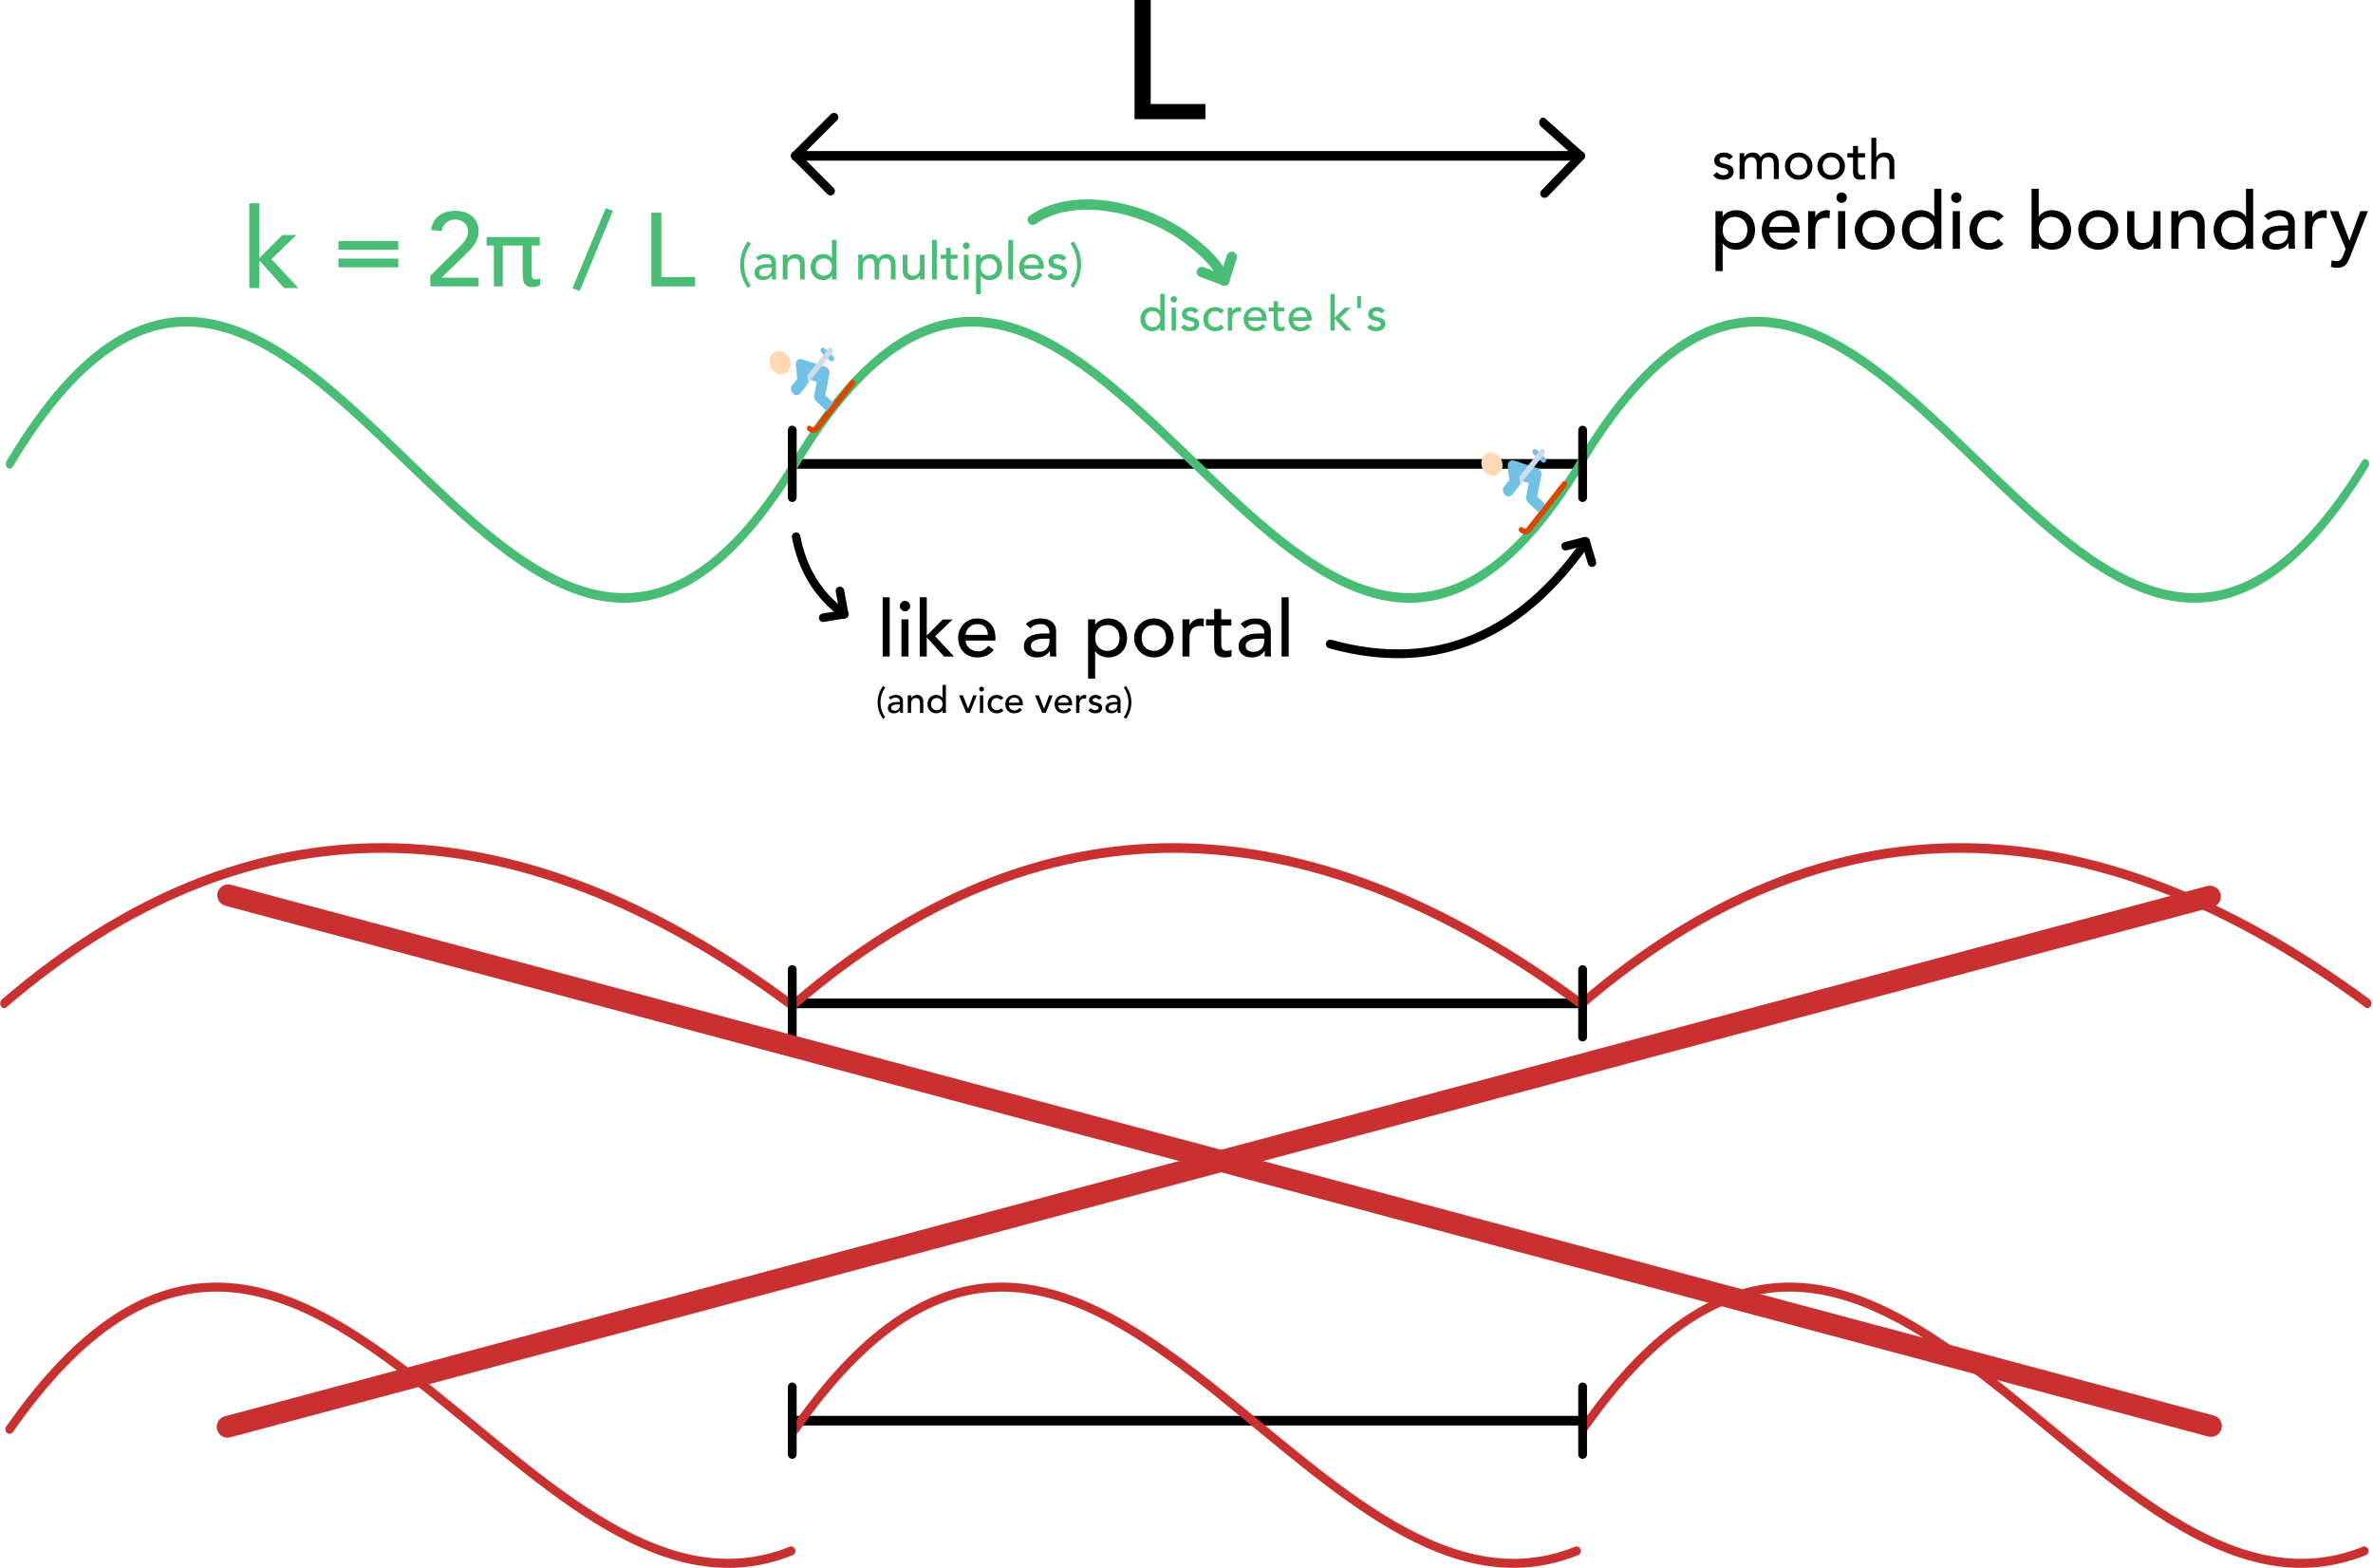 <?xml version="1.0" encoding="UTF-8" standalone="no"?>
<!DOCTYPE svg PUBLIC "-//W3C//DTD SVG 1.1//EN" "http://www.w3.org/Graphics/SVG/1.1/DTD/svg11.dtd">
<svg width="100%" height="100%" viewBox="0 0 2349 1552" version="1.1" xmlns="http://www.w3.org/2000/svg" xmlns:xlink="http://www.w3.org/1999/xlink" xml:space="preserve" xmlns:serif="http://www.serif.com/" style="fill-rule:evenodd;clip-rule:evenodd;stroke-linecap:round;stroke-linejoin:round;stroke-miterlimit:1.5;">
    <g transform="matrix(1,0,0,1,-299.95,-380.386)">
        <g transform="matrix(0.809,0,0,1,316.591,-328.249)">
            <path d="M952.333,1167.85L1913.15,1167.85" style="fill:none;stroke:black;stroke-width:9.56px;"/>
        </g>
        <g transform="matrix(0.809,0,0,1,316.591,205.79)">
            <path d="M952.333,1167.85L1913.15,1167.85" style="fill:none;stroke:black;stroke-width:9.56px;"/>
        </g>
        <g transform="matrix(0.809,0,0,1,316.591,618.933)">
            <path d="M952.333,1167.85L1913.15,1167.85" style="fill:none;stroke:black;stroke-width:9.56px;"/>
        </g>
        <g transform="matrix(0.809,0,0,1,316.591,205.79)">
            <path d="M952.333,1167.85C1250.8,960.671 1573.62,964.903 1913.15,1167.85" style="fill:none;stroke:rgb(201,49,49);stroke-width:9.56px;"/>
        </g>
        <g transform="matrix(0.809,0,0,1,-466.381,205.79)">
            <path d="M952.333,1167.85C1250.8,960.671 1573.62,964.903 1913.15,1167.85" style="fill:none;stroke:rgb(201,49,49);stroke-width:9.56px;"/>
        </g>
        <g transform="matrix(0.809,0,0,1,1095.76,205.79)">
            <path d="M952.333,1167.85C1250.8,960.671 1573.62,964.903 1913.15,1167.85" style="fill:none;stroke:rgb(201,49,49);stroke-width:9.56px;"/>
        </g>
        <g transform="matrix(0.809,0,0,1,316.591,-328.249)">
            <path d="M952.333,1167.85C1307.88,686.244 1561.33,1633.38 1913.15,1167.85" style="fill:rgb(24,0,255);fill-opacity:0;stroke:rgb(73,188,118);stroke-width:9.56px;"/>
        </g>
        <g transform="matrix(0.946,0,0,1,186.059,627.427)">
            <path d="M952.333,1167.85C1257.92,753.915 1488.09,1395.42 1770.12,1288.3" style="fill:rgb(24,0,255);fill-opacity:0;stroke:rgb(201,49,49);stroke-width:8.93px;"/>
        </g>
        <g transform="matrix(0.946,0,0,1,-591.437,627.427)">
            <path d="M952.333,1167.85C1257.92,753.915 1488.09,1395.42 1770.12,1288.3" style="fill:rgb(24,0,255);fill-opacity:0;stroke:rgb(201,49,49);stroke-width:8.93px;"/>
        </g>
        <g transform="matrix(0.946,0,0,1,965.826,627.427)">
            <path d="M952.333,1167.85C1257.92,753.915 1488.09,1395.42 1770.12,1288.3" style="fill:rgb(24,0,255);fill-opacity:0;stroke:rgb(201,49,49);stroke-width:8.93px;"/>
        </g>
        <g transform="matrix(0.829,0,0,0.829,332.519,185.284)">
            <g transform="matrix(94.775,0,0,94.775,2002.71,532.381)">
                <path d="M0.068,-0.474L0.158,-0.474L0.158,-0.406L0.16,-0.406C0.177,-0.431 0.201,-0.451 0.232,-0.465C0.262,-0.479 0.293,-0.486 0.325,-0.486C0.362,-0.486 0.395,-0.48 0.425,-0.467C0.454,-0.454 0.48,-0.437 0.501,-0.414C0.522,-0.391 0.538,-0.365 0.549,-0.335C0.56,-0.304 0.566,-0.272 0.566,-0.237C0.566,-0.202 0.56,-0.169 0.549,-0.139C0.538,-0.108 0.522,-0.082 0.501,-0.06C0.48,-0.037 0.454,-0.02 0.425,-0.007C0.395,0.006 0.362,0.012 0.325,0.012C0.291,0.012 0.259,0.005 0.229,-0.01C0.199,-0.024 0.176,-0.043 0.16,-0.068L0.158,-0.068L0.158,0.282L0.068,0.282L0.068,-0.474ZM0.314,-0.402C0.29,-0.402 0.268,-0.398 0.249,-0.39C0.23,-0.381 0.213,-0.37 0.2,-0.356C0.187,-0.341 0.176,-0.324 0.169,-0.304C0.162,-0.283 0.158,-0.261 0.158,-0.237C0.158,-0.213 0.162,-0.191 0.169,-0.171C0.176,-0.15 0.187,-0.133 0.2,-0.119C0.213,-0.104 0.23,-0.093 0.249,-0.085C0.268,-0.076 0.29,-0.072 0.314,-0.072C0.338,-0.072 0.36,-0.076 0.379,-0.085C0.398,-0.093 0.415,-0.104 0.428,-0.119C0.441,-0.133 0.452,-0.15 0.459,-0.171C0.466,-0.191 0.47,-0.213 0.47,-0.237C0.47,-0.261 0.466,-0.283 0.459,-0.304C0.452,-0.324 0.441,-0.341 0.428,-0.356C0.415,-0.37 0.398,-0.381 0.379,-0.39C0.36,-0.398 0.338,-0.402 0.314,-0.402Z" style="fill-rule:nonzero;"/>
            </g>
            <g transform="matrix(94.775,0,0,94.775,2060.62,532.381)">
                <path d="M0.136,-0.204C0.136,-0.183 0.14,-0.165 0.15,-0.148C0.159,-0.13 0.17,-0.116 0.185,-0.104C0.2,-0.092 0.217,-0.083 0.236,-0.076C0.255,-0.069 0.275,-0.066 0.296,-0.066C0.324,-0.066 0.348,-0.073 0.369,-0.086C0.39,-0.098 0.409,-0.116 0.426,-0.137L0.494,-0.085C0.444,-0.02 0.374,0.012 0.284,0.012C0.247,0.012 0.213,0.006 0.183,-0.007C0.152,-0.02 0.127,-0.037 0.106,-0.06C0.085,-0.082 0.068,-0.108 0.057,-0.139C0.046,-0.169 0.04,-0.202 0.04,-0.237C0.04,-0.272 0.046,-0.305 0.059,-0.336C0.071,-0.366 0.088,-0.392 0.11,-0.415C0.131,-0.437 0.157,-0.454 0.187,-0.467C0.217,-0.48 0.25,-0.486 0.285,-0.486C0.327,-0.486 0.363,-0.479 0.392,-0.464C0.421,-0.449 0.444,-0.43 0.463,-0.407C0.482,-0.383 0.495,-0.356 0.504,-0.327C0.512,-0.297 0.516,-0.267 0.516,-0.236L0.516,-0.204L0.136,-0.204ZM0.42,-0.276C0.419,-0.296 0.416,-0.314 0.411,-0.331C0.405,-0.348 0.396,-0.362 0.385,-0.375C0.374,-0.387 0.36,-0.397 0.343,-0.404C0.326,-0.411 0.306,-0.414 0.283,-0.414C0.261,-0.414 0.241,-0.41 0.223,-0.402C0.204,-0.393 0.189,-0.382 0.176,-0.369C0.163,-0.356 0.154,-0.341 0.147,-0.325C0.139,-0.308 0.136,-0.292 0.136,-0.276L0.42,-0.276Z" style="fill-rule:nonzero;"/>
            </g>
            <g transform="matrix(94.775,0,0,94.775,2113.31,532.381)">
                <path d="M0.068,-0.474L0.158,-0.474L0.158,-0.401L0.16,-0.401C0.166,-0.414 0.174,-0.425 0.184,-0.436C0.194,-0.446 0.205,-0.455 0.218,-0.462C0.23,-0.469 0.243,-0.475 0.258,-0.48C0.273,-0.484 0.287,-0.486 0.302,-0.486C0.317,-0.486 0.33,-0.484 0.342,-0.48L0.338,-0.383C0.331,-0.385 0.323,-0.387 0.316,-0.388C0.309,-0.389 0.301,-0.39 0.294,-0.39C0.25,-0.39 0.216,-0.378 0.193,-0.353C0.17,-0.328 0.158,-0.29 0.158,-0.238L0.158,-0L0.068,-0L0.068,-0.474Z" style="fill-rule:nonzero;"/>
            </g>
            <g transform="matrix(94.775,0,0,94.775,2148.38,532.381)">
                <path d="M0.075,-0.474L0.165,-0.474L0.165,-0L0.075,-0L0.075,-0.474ZM0.054,-0.644C0.054,-0.662 0.061,-0.678 0.074,-0.691C0.087,-0.704 0.102,-0.71 0.12,-0.71C0.138,-0.71 0.154,-0.704 0.167,-0.691C0.18,-0.678 0.186,-0.662 0.186,-0.644C0.186,-0.626 0.18,-0.611 0.167,-0.598C0.154,-0.584 0.138,-0.578 0.12,-0.578C0.102,-0.578 0.087,-0.584 0.074,-0.598C0.061,-0.611 0.054,-0.626 0.054,-0.644Z" style="fill-rule:nonzero;"/>
            </g>
            <g transform="matrix(94.775,0,0,94.775,2171.13,532.381)">
                <path d="M0.141,-0.237C0.141,-0.213 0.145,-0.191 0.152,-0.171C0.159,-0.15 0.17,-0.133 0.183,-0.119C0.196,-0.104 0.213,-0.093 0.232,-0.085C0.251,-0.076 0.273,-0.072 0.297,-0.072C0.321,-0.072 0.343,-0.076 0.362,-0.085C0.381,-0.093 0.398,-0.104 0.411,-0.119C0.424,-0.133 0.435,-0.15 0.442,-0.171C0.449,-0.191 0.453,-0.213 0.453,-0.237C0.453,-0.261 0.449,-0.283 0.442,-0.304C0.435,-0.324 0.424,-0.341 0.411,-0.356C0.398,-0.37 0.381,-0.381 0.362,-0.39C0.343,-0.398 0.321,-0.402 0.297,-0.402C0.273,-0.402 0.251,-0.398 0.232,-0.39C0.213,-0.381 0.196,-0.37 0.183,-0.356C0.17,-0.341 0.159,-0.324 0.152,-0.304C0.145,-0.283 0.141,-0.261 0.141,-0.237ZM0.045,-0.237C0.045,-0.272 0.051,-0.304 0.065,-0.334C0.078,-0.364 0.095,-0.39 0.118,-0.413C0.141,-0.436 0.167,-0.454 0.198,-0.467C0.229,-0.48 0.262,-0.486 0.297,-0.486C0.332,-0.486 0.365,-0.48 0.396,-0.467C0.427,-0.454 0.453,-0.436 0.476,-0.413C0.499,-0.39 0.517,-0.364 0.53,-0.334C0.543,-0.304 0.549,-0.272 0.549,-0.237C0.549,-0.202 0.543,-0.17 0.53,-0.14C0.517,-0.109 0.499,-0.083 0.476,-0.061C0.453,-0.038 0.427,-0.021 0.396,-0.008C0.365,0.006 0.332,0.012 0.297,0.012C0.262,0.012 0.229,0.006 0.198,-0.008C0.167,-0.021 0.141,-0.038 0.118,-0.061C0.095,-0.083 0.078,-0.109 0.065,-0.14C0.051,-0.17 0.045,-0.202 0.045,-0.237Z" style="fill-rule:nonzero;"/>
            </g>
            <g transform="matrix(94.775,0,0,94.775,2227.42,532.381)">
                <path d="M0.543,-0L0.453,-0L0.453,-0.068L0.451,-0.068C0.434,-0.043 0.41,-0.023 0.38,-0.009C0.349,0.005 0.318,0.012 0.286,0.012C0.249,0.012 0.216,0.006 0.187,-0.007C0.157,-0.02 0.132,-0.037 0.111,-0.06C0.09,-0.083 0.073,-0.109 0.062,-0.139C0.051,-0.169 0.045,-0.202 0.045,-0.237C0.045,-0.272 0.051,-0.305 0.062,-0.336C0.073,-0.366 0.09,-0.392 0.111,-0.415C0.132,-0.437 0.157,-0.454 0.187,-0.467C0.216,-0.48 0.249,-0.486 0.286,-0.486C0.32,-0.486 0.352,-0.479 0.382,-0.465C0.412,-0.45 0.435,-0.431 0.451,-0.406L0.453,-0.406L0.453,-0.756L0.543,-0.756L0.543,-0ZM0.297,-0.072C0.321,-0.072 0.343,-0.076 0.362,-0.085C0.381,-0.093 0.398,-0.104 0.411,-0.119C0.424,-0.133 0.435,-0.15 0.442,-0.171C0.449,-0.191 0.453,-0.213 0.453,-0.237C0.453,-0.261 0.449,-0.283 0.442,-0.304C0.435,-0.324 0.424,-0.341 0.411,-0.356C0.398,-0.37 0.381,-0.381 0.362,-0.39C0.343,-0.398 0.321,-0.402 0.297,-0.402C0.273,-0.402 0.251,-0.398 0.232,-0.39C0.213,-0.381 0.196,-0.37 0.183,-0.356C0.17,-0.341 0.159,-0.324 0.152,-0.304C0.145,-0.283 0.141,-0.261 0.141,-0.237C0.141,-0.213 0.145,-0.191 0.152,-0.171C0.159,-0.15 0.17,-0.133 0.183,-0.119C0.196,-0.104 0.213,-0.093 0.232,-0.085C0.251,-0.076 0.273,-0.072 0.297,-0.072Z" style="fill-rule:nonzero;"/>
            </g>
            <g transform="matrix(94.775,0,0,94.775,2285.33,532.381)">
                <path d="M0.075,-0.474L0.165,-0.474L0.165,-0L0.075,-0L0.075,-0.474ZM0.054,-0.644C0.054,-0.662 0.061,-0.678 0.074,-0.691C0.087,-0.704 0.102,-0.71 0.12,-0.71C0.138,-0.71 0.154,-0.704 0.167,-0.691C0.18,-0.678 0.186,-0.662 0.186,-0.644C0.186,-0.626 0.18,-0.611 0.167,-0.598C0.154,-0.584 0.138,-0.578 0.12,-0.578C0.102,-0.578 0.087,-0.584 0.074,-0.598C0.061,-0.611 0.054,-0.626 0.054,-0.644Z" style="fill-rule:nonzero;"/>
            </g>
            <g transform="matrix(94.775,0,0,94.775,2308.08,532.381)">
                <path d="M0.407,-0.348C0.39,-0.365 0.373,-0.379 0.355,-0.388C0.336,-0.397 0.314,-0.401 0.289,-0.401C0.264,-0.401 0.243,-0.397 0.225,-0.388C0.206,-0.379 0.191,-0.366 0.179,-0.351C0.166,-0.335 0.157,-0.317 0.151,-0.297C0.144,-0.276 0.141,-0.255 0.141,-0.233C0.141,-0.211 0.145,-0.19 0.152,-0.171C0.159,-0.151 0.17,-0.134 0.183,-0.119C0.196,-0.104 0.212,-0.093 0.231,-0.085C0.25,-0.076 0.271,-0.072 0.294,-0.072C0.319,-0.072 0.341,-0.077 0.359,-0.086C0.377,-0.095 0.394,-0.108 0.409,-0.125L0.473,-0.061C0.45,-0.035 0.423,-0.016 0.392,-0.005C0.361,0.006 0.328,0.012 0.293,0.012C0.256,0.012 0.223,0.006 0.193,-0.006C0.162,-0.018 0.136,-0.035 0.114,-0.057C0.092,-0.078 0.075,-0.104 0.063,-0.135C0.051,-0.165 0.045,-0.198 0.045,-0.235C0.045,-0.272 0.051,-0.305 0.063,-0.336C0.075,-0.367 0.092,-0.393 0.114,-0.415C0.135,-0.437 0.161,-0.454 0.192,-0.467C0.222,-0.479 0.256,-0.485 0.293,-0.485C0.328,-0.485 0.361,-0.479 0.393,-0.467C0.424,-0.454 0.452,-0.435 0.475,-0.41L0.407,-0.348Z" style="fill-rule:nonzero;"/>
            </g>
            <g transform="matrix(94.775,0,0,94.775,2380.1,532.381)">
                <path d="M0.068,-0.756L0.158,-0.756L0.158,-0.406L0.16,-0.406C0.176,-0.431 0.199,-0.45 0.229,-0.465C0.259,-0.479 0.291,-0.486 0.325,-0.486C0.362,-0.486 0.395,-0.48 0.425,-0.467C0.454,-0.454 0.48,-0.437 0.501,-0.415C0.522,-0.392 0.538,-0.366 0.549,-0.336C0.56,-0.305 0.566,-0.272 0.566,-0.237C0.566,-0.202 0.56,-0.169 0.549,-0.139C0.538,-0.109 0.522,-0.083 0.501,-0.06C0.48,-0.037 0.454,-0.02 0.425,-0.007C0.395,0.006 0.362,0.012 0.325,0.012C0.293,0.012 0.262,0.005 0.232,-0.009C0.201,-0.023 0.177,-0.043 0.16,-0.068L0.158,-0.068L0.158,-0L0.068,-0L0.068,-0.756ZM0.314,-0.072C0.338,-0.072 0.36,-0.076 0.379,-0.085C0.398,-0.093 0.415,-0.104 0.428,-0.119C0.441,-0.133 0.452,-0.15 0.459,-0.171C0.466,-0.191 0.47,-0.213 0.47,-0.237C0.47,-0.261 0.466,-0.283 0.459,-0.304C0.452,-0.324 0.441,-0.341 0.428,-0.356C0.415,-0.37 0.398,-0.381 0.379,-0.39C0.36,-0.398 0.338,-0.402 0.314,-0.402C0.29,-0.402 0.268,-0.398 0.249,-0.39C0.23,-0.381 0.213,-0.37 0.2,-0.356C0.187,-0.341 0.176,-0.324 0.169,-0.304C0.162,-0.283 0.158,-0.261 0.158,-0.237C0.158,-0.213 0.162,-0.191 0.169,-0.171C0.176,-0.15 0.187,-0.133 0.2,-0.119C0.213,-0.104 0.23,-0.093 0.249,-0.085C0.268,-0.076 0.29,-0.072 0.314,-0.072Z" style="fill-rule:nonzero;"/>
            </g>
            <g transform="matrix(94.775,0,0,94.775,2438.01,532.381)">
                <path d="M0.141,-0.237C0.141,-0.213 0.145,-0.191 0.152,-0.171C0.159,-0.15 0.17,-0.133 0.183,-0.119C0.196,-0.104 0.213,-0.093 0.232,-0.085C0.251,-0.076 0.273,-0.072 0.297,-0.072C0.321,-0.072 0.343,-0.076 0.362,-0.085C0.381,-0.093 0.398,-0.104 0.411,-0.119C0.424,-0.133 0.435,-0.15 0.442,-0.171C0.449,-0.191 0.453,-0.213 0.453,-0.237C0.453,-0.261 0.449,-0.283 0.442,-0.304C0.435,-0.324 0.424,-0.341 0.411,-0.356C0.398,-0.37 0.381,-0.381 0.362,-0.39C0.343,-0.398 0.321,-0.402 0.297,-0.402C0.273,-0.402 0.251,-0.398 0.232,-0.39C0.213,-0.381 0.196,-0.37 0.183,-0.356C0.17,-0.341 0.159,-0.324 0.152,-0.304C0.145,-0.283 0.141,-0.261 0.141,-0.237ZM0.045,-0.237C0.045,-0.272 0.051,-0.304 0.065,-0.334C0.078,-0.364 0.095,-0.39 0.118,-0.413C0.141,-0.436 0.167,-0.454 0.198,-0.467C0.229,-0.48 0.262,-0.486 0.297,-0.486C0.332,-0.486 0.365,-0.48 0.396,-0.467C0.427,-0.454 0.453,-0.436 0.476,-0.413C0.499,-0.39 0.517,-0.364 0.53,-0.334C0.543,-0.304 0.549,-0.272 0.549,-0.237C0.549,-0.202 0.543,-0.17 0.53,-0.14C0.517,-0.109 0.499,-0.083 0.476,-0.061C0.453,-0.038 0.427,-0.021 0.396,-0.008C0.365,0.006 0.332,0.012 0.297,0.012C0.262,0.012 0.229,0.006 0.198,-0.008C0.167,-0.021 0.141,-0.038 0.118,-0.061C0.095,-0.083 0.078,-0.109 0.065,-0.14C0.051,-0.17 0.045,-0.202 0.045,-0.237Z" style="fill-rule:nonzero;"/>
            </g>
            <g transform="matrix(94.775,0,0,94.775,2494.31,532.381)">
                <path d="M0.488,-0L0.398,-0L0.398,-0.073L0.396,-0.073C0.385,-0.048 0.365,-0.027 0.337,-0.012C0.309,0.004 0.277,0.012 0.24,0.012C0.217,0.012 0.195,0.009 0.174,0.002C0.153,-0.006 0.135,-0.016 0.12,-0.031C0.104,-0.046 0.091,-0.065 0.082,-0.088C0.073,-0.111 0.068,-0.138 0.068,-0.169L0.068,-0.474L0.158,-0.474L0.158,-0.194C0.158,-0.172 0.161,-0.153 0.167,-0.138C0.173,-0.122 0.181,-0.109 0.191,-0.1C0.201,-0.09 0.213,-0.083 0.226,-0.079C0.239,-0.074 0.252,-0.072 0.266,-0.072C0.285,-0.072 0.302,-0.075 0.318,-0.081C0.334,-0.087 0.348,-0.096 0.36,-0.11C0.372,-0.123 0.381,-0.139 0.388,-0.159C0.395,-0.179 0.398,-0.203 0.398,-0.23L0.398,-0.474L0.488,-0.474L0.488,-0Z" style="fill-rule:nonzero;"/>
            </g>
            <g transform="matrix(94.775,0,0,94.775,2547,532.381)">
                <path d="M0.068,-0.474L0.158,-0.474L0.158,-0.401L0.16,-0.401C0.171,-0.426 0.191,-0.447 0.219,-0.463C0.247,-0.478 0.279,-0.486 0.316,-0.486C0.339,-0.486 0.361,-0.483 0.382,-0.476C0.403,-0.468 0.421,-0.458 0.437,-0.443C0.452,-0.428 0.465,-0.409 0.474,-0.387C0.483,-0.364 0.488,-0.336 0.488,-0.305L0.488,-0L0.398,-0L0.398,-0.28C0.398,-0.302 0.395,-0.321 0.389,-0.337C0.383,-0.352 0.375,-0.365 0.365,-0.375C0.355,-0.384 0.343,-0.391 0.331,-0.396C0.318,-0.4 0.304,-0.402 0.29,-0.402C0.271,-0.402 0.254,-0.399 0.238,-0.393C0.222,-0.387 0.208,-0.378 0.196,-0.365C0.184,-0.352 0.175,-0.335 0.168,-0.315C0.161,-0.295 0.158,-0.271 0.158,-0.244L0.158,-0L0.068,-0L0.068,-0.474Z" style="fill-rule:nonzero;"/>
            </g>
            <g transform="matrix(94.775,0,0,94.775,2599.7,532.381)">
                <path d="M0.543,-0L0.453,-0L0.453,-0.068L0.451,-0.068C0.434,-0.043 0.41,-0.023 0.38,-0.009C0.349,0.005 0.318,0.012 0.286,0.012C0.249,0.012 0.216,0.006 0.187,-0.007C0.157,-0.02 0.132,-0.037 0.111,-0.06C0.09,-0.083 0.073,-0.109 0.062,-0.139C0.051,-0.169 0.045,-0.202 0.045,-0.237C0.045,-0.272 0.051,-0.305 0.062,-0.336C0.073,-0.366 0.09,-0.392 0.111,-0.415C0.132,-0.437 0.157,-0.454 0.187,-0.467C0.216,-0.48 0.249,-0.486 0.286,-0.486C0.32,-0.486 0.352,-0.479 0.382,-0.465C0.412,-0.45 0.435,-0.431 0.451,-0.406L0.453,-0.406L0.453,-0.756L0.543,-0.756L0.543,-0ZM0.297,-0.072C0.321,-0.072 0.343,-0.076 0.362,-0.085C0.381,-0.093 0.398,-0.104 0.411,-0.119C0.424,-0.133 0.435,-0.15 0.442,-0.171C0.449,-0.191 0.453,-0.213 0.453,-0.237C0.453,-0.261 0.449,-0.283 0.442,-0.304C0.435,-0.324 0.424,-0.341 0.411,-0.356C0.398,-0.37 0.381,-0.381 0.362,-0.39C0.343,-0.398 0.321,-0.402 0.297,-0.402C0.273,-0.402 0.251,-0.398 0.232,-0.39C0.213,-0.381 0.196,-0.37 0.183,-0.356C0.17,-0.341 0.159,-0.324 0.152,-0.304C0.145,-0.283 0.141,-0.261 0.141,-0.237C0.141,-0.213 0.145,-0.191 0.152,-0.171C0.159,-0.15 0.17,-0.133 0.183,-0.119C0.196,-0.104 0.213,-0.093 0.232,-0.085C0.251,-0.076 0.273,-0.072 0.297,-0.072Z" style="fill-rule:nonzero;"/>
            </g>
            <g transform="matrix(94.775,0,0,94.775,2657.61,532.381)">
                <path d="M0.07,-0.416C0.095,-0.439 0.125,-0.457 0.158,-0.469C0.191,-0.48 0.225,-0.486 0.258,-0.486C0.293,-0.486 0.323,-0.482 0.348,-0.473C0.373,-0.464 0.393,-0.453 0.409,-0.438C0.425,-0.423 0.437,-0.407 0.445,-0.388C0.452,-0.369 0.456,-0.349 0.456,-0.328L0.456,-0.086C0.456,-0.069 0.456,-0.054 0.457,-0.04C0.458,-0.026 0.459,-0.013 0.46,-0L0.38,-0C0.378,-0.024 0.377,-0.048 0.377,-0.072L0.375,-0.072C0.355,-0.041 0.331,-0.02 0.304,-0.007C0.277,0.006 0.245,0.012 0.209,0.012C0.187,0.012 0.166,0.009 0.146,0.003C0.126,-0.003 0.109,-0.012 0.094,-0.024C0.079,-0.036 0.067,-0.051 0.058,-0.069C0.049,-0.086 0.045,-0.107 0.045,-0.13C0.045,-0.161 0.052,-0.186 0.066,-0.207C0.079,-0.228 0.098,-0.245 0.122,-0.258C0.145,-0.271 0.173,-0.28 0.205,-0.286C0.236,-0.291 0.27,-0.294 0.306,-0.294L0.372,-0.294L0.372,-0.314C0.372,-0.326 0.37,-0.338 0.365,-0.35C0.36,-0.362 0.353,-0.373 0.344,-0.383C0.335,-0.392 0.323,-0.4 0.309,-0.406C0.295,-0.411 0.278,-0.414 0.259,-0.414C0.242,-0.414 0.227,-0.412 0.214,-0.409C0.201,-0.406 0.189,-0.402 0.178,-0.397C0.167,-0.392 0.158,-0.386 0.149,-0.379C0.14,-0.372 0.132,-0.366 0.124,-0.36L0.07,-0.416ZM0.324,-0.228C0.303,-0.228 0.281,-0.227 0.259,-0.225C0.236,-0.222 0.216,-0.218 0.198,-0.211C0.179,-0.204 0.164,-0.195 0.153,-0.183C0.141,-0.171 0.135,-0.156 0.135,-0.137C0.135,-0.11 0.144,-0.09 0.163,-0.078C0.181,-0.066 0.206,-0.06 0.237,-0.06C0.262,-0.06 0.283,-0.064 0.3,-0.073C0.317,-0.081 0.331,-0.092 0.342,-0.105C0.353,-0.118 0.36,-0.133 0.365,-0.15C0.37,-0.166 0.372,-0.182 0.372,-0.198L0.372,-0.228L0.324,-0.228Z" style="fill-rule:nonzero;"/>
            </g>
            <g transform="matrix(94.775,0,0,94.775,2706.79,532.381)">
                <path d="M0.068,-0.474L0.158,-0.474L0.158,-0.401L0.16,-0.401C0.166,-0.414 0.174,-0.425 0.184,-0.436C0.194,-0.446 0.205,-0.455 0.218,-0.462C0.23,-0.469 0.243,-0.475 0.258,-0.48C0.273,-0.484 0.287,-0.486 0.302,-0.486C0.317,-0.486 0.33,-0.484 0.342,-0.48L0.338,-0.383C0.331,-0.385 0.323,-0.387 0.316,-0.388C0.309,-0.389 0.301,-0.39 0.294,-0.39C0.25,-0.39 0.216,-0.378 0.193,-0.353C0.17,-0.328 0.158,-0.29 0.158,-0.238L0.158,-0L0.068,-0L0.068,-0.474Z" style="fill-rule:nonzero;"/>
            </g>
            <g transform="matrix(94.775,0,0,94.775,2741.86,532.381)">
                <path d="M0.011,-0.474L0.115,-0.474L0.256,-0.104L0.258,-0.104L0.392,-0.474L0.489,-0.474L0.264,0.102C0.256,0.123 0.248,0.141 0.239,0.159C0.23,0.175 0.22,0.19 0.208,0.202C0.196,0.214 0.182,0.223 0.165,0.23C0.148,0.237 0.127,0.24 0.102,0.24C0.089,0.24 0.075,0.239 0.062,0.238C0.048,0.236 0.035,0.232 0.022,0.227L0.033,0.145C0.051,0.152 0.069,0.156 0.087,0.156C0.101,0.156 0.113,0.154 0.123,0.151C0.132,0.147 0.14,0.141 0.148,0.135C0.155,0.128 0.16,0.119 0.165,0.11C0.17,0.101 0.174,0.09 0.179,0.078L0.208,0.003L0.011,-0.474Z" style="fill-rule:nonzero;"/>
            </g>
        </g>
        <g transform="matrix(0.809,0,0,1,-460.892,-328.249)">
            <path d="M952.333,1167.85C1307.88,686.244 1561.33,1633.38 1913.15,1167.85" style="fill:rgb(24,0,255);fill-opacity:0;stroke:rgb(73,188,118);stroke-width:9.56px;"/>
        </g>
        <g transform="matrix(0.809,0,0,1,1093.53,-328.249)">
            <path d="M952.333,1167.85C1307.88,686.244 1561.33,1633.38 1913.15,1167.85" style="fill:rgb(24,0,255);fill-opacity:0;stroke:rgb(73,188,118);stroke-width:9.56px;"/>
        </g>
        <g transform="matrix(0.809,0,0,1,316.591,-633.171)">
            <path d="M952.333,1167.85L1913.15,1167.85L1867.56,1134.79" style="fill:none;stroke:black;stroke-width:9.56px;"/>
        </g>
        <g transform="matrix(1,0,0,1,134.937,-328.249)">
            <path d="M1729.88,862.931L1694.02,900.128" style="fill:none;stroke:black;stroke-width:8.7px;"/>
        </g>
        <g transform="matrix(1,0,0,1,134.937,-328.249)">
            <path d="M952.333,862.931L990.556,824.708" style="fill:none;stroke:black;stroke-width:8.7px;"/>
        </g>
        <g transform="matrix(1,0,0,1,134.937,-328.249)">
            <path d="M952.333,862.931L987.131,897.729" style="fill:none;stroke:black;stroke-width:8.7px;"/>
        </g>
        <g transform="matrix(1,0,0,1,130.937,-326.027)">
            <path d="M953.252,1199.01L953.252,1132.19" style="fill:none;stroke:black;stroke-width:8.7px;"/>
        </g>
        <g transform="matrix(1,0,0,1,130.937,208.013)">
            <path d="M953.252,1199.01L953.252,1132.19" style="fill:none;stroke:black;stroke-width:8.7px;"/>
        </g>
        <g transform="matrix(1,0,0,1,130.937,621.155)">
            <path d="M953.252,1199.01L953.252,1132.19" style="fill:none;stroke:black;stroke-width:8.7px;"/>
        </g>
        <g transform="matrix(1,0,0,1,913.321,-326.027)">
            <path d="M953.252,1199.01L953.252,1132.19" style="fill:none;stroke:black;stroke-width:8.7px;"/>
        </g>
        <g transform="matrix(1,0,0,1,913.321,208.013)">
            <path d="M953.252,1199.01L953.252,1132.19" style="fill:none;stroke:black;stroke-width:8.7px;"/>
        </g>
        <g transform="matrix(1,0,0,1,913.321,621.155)">
            <path d="M953.252,1199.01L953.252,1132.19" style="fill:none;stroke:black;stroke-width:8.7px;"/>
        </g>
        <g transform="matrix(1,0,0,1,187.055,-371.837)">
            <g transform="matrix(166.633,0,0,166.633,1220.8,870.2)">
                <path d="M0.091,-0.708L0.187,-0.708L0.187,-0.09L0.512,-0.09L0.512,-0L0.091,-0L0.091,-0.708Z" style="fill-rule:nonzero;"/>
            </g>
        </g>
        <g transform="matrix(1,0,0,1,-123.51,-2.29)">
            <g transform="matrix(110.973,0,0,110.973,662.71,667.827)">
                <path d="M0.068,-0.756L0.158,-0.756L0.158,-0.268L0.362,-0.473L0.487,-0.473L0.266,-0.258L0.506,-0L0.378,-0L0.158,-0.246L0.158,-0L0.068,-0L0.068,-0.756Z" style="fill:rgb(73,188,118);fill-rule:nonzero;"/>
            </g>
            <g transform="matrix(110.973,0,0,110.973,751.155,667.827)">
                <path d="M0.6,-0.42L0.6,-0.342L0.066,-0.342L0.066,-0.42L0.6,-0.42ZM0.6,-0.263L0.6,-0.185L0.066,-0.185L0.066,-0.263L0.6,-0.263Z" style="fill:rgb(73,188,118);fill-rule:nonzero;"/>
            </g>
        </g>
        <g transform="matrix(1.135,0,0,1.135,-267.611,-8.247)">
            <g transform="matrix(90.773,0,0,90.773,871.158,592.201)">
                <path d="M0.046,-0.102L0.33,-0.384C0.34,-0.393 0.35,-0.404 0.359,-0.415C0.368,-0.426 0.377,-0.437 0.384,-0.449C0.391,-0.461 0.397,-0.474 0.402,-0.487C0.406,-0.5 0.408,-0.514 0.408,-0.529C0.408,-0.546 0.405,-0.562 0.399,-0.576C0.392,-0.59 0.384,-0.602 0.373,-0.612C0.362,-0.621 0.349,-0.629 0.334,-0.634C0.319,-0.639 0.303,-0.642 0.286,-0.642C0.251,-0.642 0.223,-0.632 0.2,-0.613C0.177,-0.594 0.163,-0.567 0.157,-0.533L0.053,-0.542C0.058,-0.573 0.067,-0.6 0.081,-0.624C0.094,-0.647 0.111,-0.666 0.132,-0.681C0.152,-0.696 0.175,-0.708 0.202,-0.715C0.228,-0.722 0.256,-0.726 0.287,-0.726C0.318,-0.726 0.347,-0.722 0.374,-0.714C0.401,-0.705 0.424,-0.693 0.445,-0.677C0.465,-0.66 0.481,-0.64 0.493,-0.616C0.504,-0.591 0.51,-0.563 0.51,-0.53C0.51,-0.507 0.507,-0.485 0.5,-0.465C0.493,-0.444 0.483,-0.425 0.472,-0.407C0.461,-0.389 0.448,-0.372 0.433,-0.356C0.418,-0.34 0.403,-0.324 0.387,-0.309L0.154,-0.084L0.51,-0.084L0.51,-0L0.046,-0L0.046,-0.102Z" style="fill:rgb(73,188,118);fill-rule:nonzero;"/>
            </g>
            <g transform="matrix(90.773,0,0,90.773,921.628,592.201)">
                <path d="M0.545,-0.012C0.532,-0.006 0.52,-0.001 0.509,0.002C0.497,0.005 0.484,0.007 0.471,0.007C0.45,0.007 0.433,0.004 0.421,-0.003C0.409,-0.01 0.4,-0.019 0.393,-0.03C0.386,-0.041 0.382,-0.055 0.381,-0.07C0.379,-0.085 0.378,-0.101 0.378,-0.118L0.378,-0.393L0.187,-0.393L0.187,-0L0.101,-0L0.101,-0.393L0.031,-0.393L0.031,-0.474L0.542,-0.474L0.542,-0.393L0.464,-0.393L0.464,-0.123C0.464,-0.108 0.466,-0.095 0.47,-0.084C0.473,-0.073 0.484,-0.067 0.502,-0.067C0.516,-0.067 0.53,-0.07 0.545,-0.077L0.545,-0.012Z" style="fill:rgb(73,188,118);fill-rule:nonzero;"/>
            </g>
            <g transform="matrix(90.773,0,0,90.773,999.33,592.201)">
                <path d="M0.07,0.044L0,0.018L0.32,-0.752L0.389,-0.726L0.07,0.044Z" style="fill:rgb(73,188,118);fill-rule:nonzero;"/>
            </g>
            <g transform="matrix(90.773,0,0,90.773,1059.88,592.201)">
                <path d="M0.091,-0.708L0.187,-0.708L0.187,-0.09L0.512,-0.09L0.512,-0L0.091,-0L0.091,-0.708Z" style="fill:rgb(73,188,118);fill-rule:nonzero;"/>
            </g>
        </g>
        <g transform="matrix(1,0,0,1,-11.696,0.14)">
            <g transform="matrix(51.669,0,0,51.669,1041.83,656.883)">
                <path d="M0.254,-0.69C0.233,-0.656 0.214,-0.623 0.198,-0.592C0.182,-0.561 0.169,-0.529 0.158,-0.497C0.147,-0.464 0.139,-0.431 0.134,-0.396C0.129,-0.361 0.126,-0.324 0.126,-0.284C0.126,-0.211 0.137,-0.14 0.158,-0.071C0.179,-0.002 0.211,0.061 0.254,0.12L0.194,0.16C0.148,0.097 0.112,0.028 0.087,-0.047C0.061,-0.122 0.048,-0.201 0.048,-0.284C0.048,-0.361 0.06,-0.437 0.085,-0.514C0.11,-0.591 0.146,-0.662 0.194,-0.728L0.254,-0.69Z" style="fill:rgb(73,188,118);fill-rule:nonzero;"/>
            </g>
            <g transform="matrix(51.669,0,0,51.669,1056.2,656.883)">
                <path d="M0.07,-0.416C0.095,-0.439 0.125,-0.457 0.158,-0.469C0.191,-0.48 0.225,-0.486 0.258,-0.486C0.293,-0.486 0.323,-0.482 0.348,-0.473C0.373,-0.464 0.393,-0.453 0.409,-0.438C0.425,-0.423 0.437,-0.407 0.445,-0.388C0.452,-0.369 0.456,-0.349 0.456,-0.328L0.456,-0.086C0.456,-0.069 0.456,-0.054 0.457,-0.04C0.458,-0.026 0.459,-0.013 0.46,-0L0.38,-0C0.378,-0.024 0.377,-0.048 0.377,-0.072L0.375,-0.072C0.355,-0.041 0.331,-0.02 0.304,-0.007C0.277,0.006 0.245,0.012 0.209,0.012C0.187,0.012 0.166,0.009 0.146,0.003C0.126,-0.003 0.109,-0.012 0.094,-0.024C0.079,-0.036 0.067,-0.051 0.058,-0.069C0.049,-0.086 0.045,-0.107 0.045,-0.13C0.045,-0.161 0.052,-0.186 0.066,-0.207C0.079,-0.228 0.098,-0.245 0.122,-0.258C0.145,-0.271 0.173,-0.28 0.205,-0.286C0.236,-0.291 0.27,-0.294 0.306,-0.294L0.372,-0.294L0.372,-0.314C0.372,-0.326 0.37,-0.338 0.365,-0.35C0.36,-0.362 0.353,-0.373 0.344,-0.383C0.335,-0.392 0.323,-0.4 0.309,-0.406C0.295,-0.411 0.278,-0.414 0.259,-0.414C0.242,-0.414 0.227,-0.412 0.214,-0.409C0.201,-0.406 0.189,-0.402 0.178,-0.397C0.167,-0.392 0.158,-0.386 0.149,-0.379C0.14,-0.372 0.132,-0.366 0.124,-0.36L0.07,-0.416ZM0.324,-0.228C0.303,-0.228 0.281,-0.227 0.259,-0.225C0.236,-0.222 0.216,-0.218 0.198,-0.211C0.179,-0.204 0.164,-0.195 0.153,-0.183C0.141,-0.171 0.135,-0.156 0.135,-0.137C0.135,-0.11 0.144,-0.09 0.163,-0.078C0.181,-0.066 0.206,-0.06 0.237,-0.06C0.262,-0.06 0.283,-0.064 0.3,-0.073C0.317,-0.081 0.331,-0.092 0.342,-0.105C0.353,-0.118 0.36,-0.133 0.365,-0.15C0.37,-0.166 0.372,-0.182 0.372,-0.198L0.372,-0.228L0.324,-0.228Z" style="fill:rgb(73,188,118);fill-rule:nonzero;"/>
            </g>
            <g transform="matrix(51.669,0,0,51.669,1083.01,656.883)">
                <path d="M0.068,-0.474L0.158,-0.474L0.158,-0.401L0.16,-0.401C0.171,-0.426 0.191,-0.447 0.219,-0.463C0.247,-0.478 0.279,-0.486 0.316,-0.486C0.339,-0.486 0.361,-0.483 0.382,-0.476C0.403,-0.468 0.421,-0.458 0.437,-0.443C0.452,-0.428 0.465,-0.409 0.474,-0.387C0.483,-0.364 0.488,-0.336 0.488,-0.305L0.488,-0L0.398,-0L0.398,-0.28C0.398,-0.302 0.395,-0.321 0.389,-0.337C0.383,-0.352 0.375,-0.365 0.365,-0.375C0.355,-0.384 0.343,-0.391 0.331,-0.396C0.318,-0.4 0.304,-0.402 0.29,-0.402C0.271,-0.402 0.254,-0.399 0.238,-0.393C0.222,-0.387 0.208,-0.378 0.196,-0.365C0.184,-0.352 0.175,-0.335 0.168,-0.315C0.161,-0.295 0.158,-0.271 0.158,-0.244L0.158,-0L0.068,-0L0.068,-0.474Z" style="fill:rgb(73,188,118);fill-rule:nonzero;"/>
            </g>
            <g transform="matrix(51.669,0,0,51.669,1111.74,656.883)">
                <path d="M0.543,-0L0.453,-0L0.453,-0.068L0.451,-0.068C0.434,-0.043 0.41,-0.023 0.38,-0.009C0.349,0.005 0.318,0.012 0.286,0.012C0.249,0.012 0.216,0.006 0.187,-0.007C0.157,-0.02 0.132,-0.037 0.111,-0.06C0.09,-0.083 0.073,-0.109 0.062,-0.139C0.051,-0.169 0.045,-0.202 0.045,-0.237C0.045,-0.272 0.051,-0.305 0.062,-0.336C0.073,-0.366 0.09,-0.392 0.111,-0.415C0.132,-0.437 0.157,-0.454 0.187,-0.467C0.216,-0.48 0.249,-0.486 0.286,-0.486C0.32,-0.486 0.352,-0.479 0.382,-0.465C0.412,-0.45 0.435,-0.431 0.451,-0.406L0.453,-0.406L0.453,-0.756L0.543,-0.756L0.543,-0ZM0.297,-0.072C0.321,-0.072 0.343,-0.076 0.362,-0.085C0.381,-0.093 0.398,-0.104 0.411,-0.119C0.424,-0.133 0.435,-0.15 0.442,-0.171C0.449,-0.191 0.453,-0.213 0.453,-0.237C0.453,-0.261 0.449,-0.283 0.442,-0.304C0.435,-0.324 0.424,-0.341 0.411,-0.356C0.398,-0.37 0.381,-0.381 0.362,-0.39C0.343,-0.398 0.321,-0.402 0.297,-0.402C0.273,-0.402 0.251,-0.398 0.232,-0.39C0.213,-0.381 0.196,-0.37 0.183,-0.356C0.17,-0.341 0.159,-0.324 0.152,-0.304C0.145,-0.283 0.141,-0.261 0.141,-0.237C0.141,-0.213 0.145,-0.191 0.152,-0.171C0.159,-0.15 0.17,-0.133 0.183,-0.119C0.196,-0.104 0.213,-0.093 0.232,-0.085C0.251,-0.076 0.273,-0.072 0.297,-0.072Z" style="fill:rgb(73,188,118);fill-rule:nonzero;"/>
            </g>
            <g transform="matrix(51.669,0,0,51.669,1157.68,656.883)">
                <path d="M0.068,-0.474L0.152,-0.474L0.152,-0.4L0.154,-0.4C0.156,-0.407 0.161,-0.415 0.17,-0.425C0.178,-0.435 0.189,-0.444 0.202,-0.454C0.215,-0.463 0.23,-0.47 0.248,-0.477C0.265,-0.483 0.285,-0.486 0.306,-0.486C0.341,-0.486 0.371,-0.479 0.395,-0.464C0.419,-0.449 0.439,-0.427 0.454,-0.398C0.469,-0.427 0.491,-0.449 0.519,-0.464C0.547,-0.479 0.575,-0.486 0.604,-0.486C0.641,-0.486 0.671,-0.48 0.694,-0.468C0.717,-0.456 0.736,-0.44 0.749,-0.421C0.762,-0.401 0.772,-0.379 0.777,-0.354C0.782,-0.329 0.784,-0.303 0.784,-0.276L0.784,-0L0.694,-0L0.694,-0.264C0.694,-0.282 0.693,-0.299 0.691,-0.316C0.688,-0.333 0.683,-0.347 0.676,-0.36C0.669,-0.373 0.658,-0.383 0.645,-0.391C0.632,-0.398 0.614,-0.402 0.592,-0.402C0.549,-0.402 0.518,-0.389 0.499,-0.362C0.48,-0.335 0.471,-0.301 0.471,-0.259L0.471,-0L0.381,-0L0.381,-0.248C0.381,-0.271 0.38,-0.291 0.378,-0.31C0.375,-0.329 0.371,-0.345 0.364,-0.359C0.357,-0.372 0.346,-0.383 0.334,-0.391C0.321,-0.398 0.303,-0.402 0.281,-0.402C0.265,-0.402 0.25,-0.399 0.235,-0.393C0.22,-0.386 0.206,-0.377 0.195,-0.364C0.184,-0.351 0.175,-0.335 0.168,-0.316C0.161,-0.296 0.158,-0.273 0.158,-0.246L0.158,-0L0.068,-0L0.068,-0.474Z" style="fill:rgb(73,188,118);fill-rule:nonzero;"/>
            </g>
            <g transform="matrix(51.669,0,0,51.669,1201.7,656.883)">
                <path d="M0.488,-0L0.398,-0L0.398,-0.073L0.396,-0.073C0.385,-0.048 0.365,-0.027 0.337,-0.012C0.309,0.004 0.277,0.012 0.24,0.012C0.217,0.012 0.195,0.009 0.174,0.002C0.153,-0.006 0.135,-0.016 0.12,-0.031C0.104,-0.046 0.091,-0.065 0.082,-0.088C0.073,-0.111 0.068,-0.138 0.068,-0.169L0.068,-0.474L0.158,-0.474L0.158,-0.194C0.158,-0.172 0.161,-0.153 0.167,-0.138C0.173,-0.122 0.181,-0.109 0.191,-0.1C0.201,-0.09 0.213,-0.083 0.226,-0.079C0.239,-0.074 0.252,-0.072 0.266,-0.072C0.285,-0.072 0.302,-0.075 0.318,-0.081C0.334,-0.087 0.348,-0.096 0.36,-0.11C0.372,-0.123 0.381,-0.139 0.388,-0.159C0.395,-0.179 0.398,-0.203 0.398,-0.23L0.398,-0.474L0.488,-0.474L0.488,-0Z" style="fill:rgb(73,188,118);fill-rule:nonzero;"/>
            </g>
            <g transform="matrix(51.669,0,0,51.669,1230.43,656.883)">
                <rect x="0.075" y="-0.756" width="0.09" height="0.756" style="fill:rgb(73,188,118);fill-rule:nonzero;"/>
            </g>
            <g transform="matrix(51.669,0,0,51.669,1242.83,656.883)">
                <path d="M0.322,-0.396L0.193,-0.396L0.193,-0.181C0.193,-0.168 0.193,-0.155 0.194,-0.142C0.195,-0.129 0.197,-0.117 0.202,-0.107C0.206,-0.096 0.213,-0.088 0.222,-0.082C0.231,-0.075 0.244,-0.072 0.261,-0.072C0.272,-0.072 0.283,-0.073 0.294,-0.075C0.305,-0.077 0.316,-0.081 0.325,-0.086L0.325,-0.004C0.314,0.002 0.301,0.006 0.284,0.009C0.267,0.011 0.253,0.012 0.244,0.012C0.209,0.012 0.183,0.007 0.164,-0.003C0.145,-0.012 0.131,-0.025 0.122,-0.04C0.113,-0.055 0.107,-0.073 0.106,-0.092C0.104,-0.111 0.103,-0.13 0.103,-0.149L0.103,-0.396L-0.001,-0.396L-0.001,-0.474L0.103,-0.474L0.103,-0.607L0.193,-0.607L0.193,-0.474L0.322,-0.474L0.322,-0.396Z" style="fill:rgb(73,188,118);fill-rule:nonzero;"/>
            </g>
            <g transform="matrix(51.669,0,0,51.669,1261.94,656.883)">
                <path d="M0.075,-0.474L0.165,-0.474L0.165,-0L0.075,-0L0.075,-0.474ZM0.054,-0.644C0.054,-0.662 0.061,-0.678 0.074,-0.691C0.087,-0.704 0.102,-0.71 0.12,-0.71C0.138,-0.71 0.154,-0.704 0.167,-0.691C0.18,-0.678 0.186,-0.662 0.186,-0.644C0.186,-0.626 0.18,-0.611 0.167,-0.598C0.154,-0.584 0.138,-0.578 0.12,-0.578C0.102,-0.578 0.087,-0.584 0.074,-0.598C0.061,-0.611 0.054,-0.626 0.054,-0.644Z" style="fill:rgb(73,188,118);fill-rule:nonzero;"/>
            </g>
            <g transform="matrix(51.669,0,0,51.669,1274.34,656.883)">
                <path d="M0.068,-0.474L0.158,-0.474L0.158,-0.406L0.16,-0.406C0.177,-0.431 0.201,-0.451 0.232,-0.465C0.262,-0.479 0.293,-0.486 0.325,-0.486C0.362,-0.486 0.395,-0.48 0.425,-0.467C0.454,-0.454 0.48,-0.437 0.501,-0.414C0.522,-0.391 0.538,-0.365 0.549,-0.335C0.56,-0.304 0.566,-0.272 0.566,-0.237C0.566,-0.202 0.56,-0.169 0.549,-0.139C0.538,-0.108 0.522,-0.082 0.501,-0.06C0.48,-0.037 0.454,-0.02 0.425,-0.007C0.395,0.006 0.362,0.012 0.325,0.012C0.291,0.012 0.259,0.005 0.229,-0.01C0.199,-0.024 0.176,-0.043 0.16,-0.068L0.158,-0.068L0.158,0.282L0.068,0.282L0.068,-0.474ZM0.314,-0.402C0.29,-0.402 0.268,-0.398 0.249,-0.39C0.23,-0.381 0.213,-0.37 0.2,-0.356C0.187,-0.341 0.176,-0.324 0.169,-0.304C0.162,-0.283 0.158,-0.261 0.158,-0.237C0.158,-0.213 0.162,-0.191 0.169,-0.171C0.176,-0.15 0.187,-0.133 0.2,-0.119C0.213,-0.104 0.23,-0.093 0.249,-0.085C0.268,-0.076 0.29,-0.072 0.314,-0.072C0.338,-0.072 0.36,-0.076 0.379,-0.085C0.398,-0.093 0.415,-0.104 0.428,-0.119C0.441,-0.133 0.452,-0.15 0.459,-0.171C0.466,-0.191 0.47,-0.213 0.47,-0.237C0.47,-0.261 0.466,-0.283 0.459,-0.304C0.452,-0.324 0.441,-0.341 0.428,-0.356C0.415,-0.37 0.398,-0.381 0.379,-0.39C0.36,-0.398 0.338,-0.402 0.314,-0.402Z" style="fill:rgb(73,188,118);fill-rule:nonzero;"/>
            </g>
            <g transform="matrix(51.669,0,0,51.669,1305.91,656.883)">
                <rect x="0.075" y="-0.756" width="0.09" height="0.756" style="fill:rgb(73,188,118);fill-rule:nonzero;"/>
            </g>
            <g transform="matrix(51.669,0,0,51.669,1318.31,656.883)">
                <path d="M0.136,-0.204C0.136,-0.183 0.14,-0.165 0.15,-0.148C0.159,-0.13 0.17,-0.116 0.185,-0.104C0.2,-0.092 0.217,-0.083 0.236,-0.076C0.255,-0.069 0.275,-0.066 0.296,-0.066C0.324,-0.066 0.348,-0.073 0.369,-0.086C0.39,-0.098 0.409,-0.116 0.426,-0.137L0.494,-0.085C0.444,-0.02 0.374,0.012 0.284,0.012C0.247,0.012 0.213,0.006 0.183,-0.007C0.152,-0.02 0.127,-0.037 0.106,-0.06C0.085,-0.082 0.068,-0.108 0.057,-0.139C0.046,-0.169 0.04,-0.202 0.04,-0.237C0.04,-0.272 0.046,-0.305 0.059,-0.336C0.071,-0.366 0.088,-0.392 0.11,-0.415C0.131,-0.437 0.157,-0.454 0.187,-0.467C0.217,-0.48 0.25,-0.486 0.285,-0.486C0.327,-0.486 0.363,-0.479 0.392,-0.464C0.421,-0.449 0.444,-0.43 0.463,-0.407C0.482,-0.383 0.495,-0.356 0.504,-0.327C0.512,-0.297 0.516,-0.267 0.516,-0.236L0.516,-0.204L0.136,-0.204ZM0.42,-0.276C0.419,-0.296 0.416,-0.314 0.411,-0.331C0.405,-0.348 0.396,-0.362 0.385,-0.375C0.374,-0.387 0.36,-0.397 0.343,-0.404C0.326,-0.411 0.306,-0.414 0.283,-0.414C0.261,-0.414 0.241,-0.41 0.223,-0.402C0.204,-0.393 0.189,-0.382 0.176,-0.369C0.163,-0.356 0.154,-0.341 0.147,-0.325C0.139,-0.308 0.136,-0.292 0.136,-0.276L0.42,-0.276Z" style="fill:rgb(73,188,118);fill-rule:nonzero;"/>
            </g>
            <g transform="matrix(51.669,0,0,51.669,1347.04,656.883)">
                <path d="M0.32,-0.355C0.309,-0.368 0.296,-0.38 0.281,-0.389C0.265,-0.398 0.246,-0.402 0.223,-0.402C0.202,-0.402 0.183,-0.398 0.168,-0.389C0.152,-0.38 0.144,-0.366 0.144,-0.349C0.144,-0.335 0.149,-0.324 0.158,-0.315C0.167,-0.306 0.177,-0.299 0.19,-0.294C0.202,-0.289 0.215,-0.285 0.229,-0.282C0.243,-0.279 0.255,-0.277 0.265,-0.275C0.284,-0.27 0.303,-0.265 0.32,-0.258C0.337,-0.251 0.351,-0.243 0.364,-0.232C0.376,-0.221 0.386,-0.208 0.393,-0.193C0.4,-0.178 0.403,-0.159 0.403,-0.137C0.403,-0.11 0.397,-0.088 0.386,-0.069C0.375,-0.05 0.36,-0.034 0.342,-0.022C0.324,-0.01 0.304,-0.001 0.281,0.004C0.258,0.009 0.234,0.012 0.211,0.012C0.172,0.012 0.137,0.006 0.108,-0.006C0.078,-0.018 0.051,-0.04 0.028,-0.072L0.096,-0.128C0.111,-0.113 0.127,-0.1 0.145,-0.089C0.163,-0.078 0.185,-0.072 0.211,-0.072C0.222,-0.072 0.234,-0.073 0.246,-0.076C0.257,-0.078 0.268,-0.082 0.277,-0.087C0.286,-0.092 0.293,-0.098 0.299,-0.106C0.304,-0.113 0.307,-0.122 0.307,-0.132C0.307,-0.145 0.303,-0.156 0.295,-0.165C0.286,-0.174 0.276,-0.181 0.265,-0.186C0.253,-0.191 0.241,-0.195 0.228,-0.198C0.215,-0.201 0.203,-0.203 0.193,-0.205C0.174,-0.21 0.155,-0.215 0.138,-0.221C0.121,-0.227 0.105,-0.235 0.092,-0.245C0.079,-0.255 0.068,-0.268 0.06,-0.283C0.052,-0.298 0.048,-0.317 0.048,-0.34C0.048,-0.365 0.053,-0.386 0.064,-0.405C0.074,-0.423 0.088,-0.438 0.105,-0.45C0.122,-0.462 0.141,-0.471 0.163,-0.477C0.184,-0.483 0.206,-0.486 0.228,-0.486C0.26,-0.486 0.291,-0.48 0.32,-0.468C0.349,-0.456 0.373,-0.436 0.39,-0.408L0.32,-0.355Z" style="fill:rgb(73,188,118);fill-rule:nonzero;"/>
            </g>
            <g transform="matrix(51.669,0,0,51.669,1369.98,656.883)">
                <path d="M0.024,0.122C0.045,0.088 0.064,0.055 0.08,0.024C0.096,-0.007 0.109,-0.039 0.12,-0.072C0.131,-0.104 0.139,-0.137 0.144,-0.172C0.149,-0.207 0.152,-0.244 0.152,-0.284C0.152,-0.357 0.141,-0.428 0.12,-0.497C0.099,-0.566 0.067,-0.629 0.024,-0.688L0.084,-0.728C0.13,-0.665 0.166,-0.596 0.192,-0.521C0.217,-0.446 0.23,-0.367 0.23,-0.284C0.23,-0.207 0.218,-0.131 0.193,-0.054C0.168,0.023 0.132,0.094 0.084,0.16L0.024,0.122Z" style="fill:rgb(73,188,118);fill-rule:nonzero;"/>
            </g>
        </g>
        <g transform="matrix(0.818,0,0,0.818,241.423,195.884)">
            <g transform="matrix(94.775,0,0,94.775,1132.58,1020.04)">
                <rect x="0.075" y="-0.756" width="0.09" height="0.756" style="fill-rule:nonzero;"/>
            </g>
            <g transform="matrix(94.775,0,0,94.775,1155.32,1020.04)">
                <path d="M0.075,-0.474L0.165,-0.474L0.165,-0L0.075,-0L0.075,-0.474ZM0.054,-0.644C0.054,-0.662 0.061,-0.678 0.074,-0.691C0.087,-0.704 0.102,-0.71 0.12,-0.71C0.138,-0.71 0.154,-0.704 0.167,-0.691C0.18,-0.678 0.186,-0.662 0.186,-0.644C0.186,-0.626 0.18,-0.611 0.167,-0.598C0.154,-0.584 0.138,-0.578 0.12,-0.578C0.102,-0.578 0.087,-0.584 0.074,-0.598C0.061,-0.611 0.054,-0.626 0.054,-0.644Z" style="fill-rule:nonzero;"/>
            </g>
            <g transform="matrix(94.775,0,0,94.775,1178.07,1020.04)">
                <path d="M0.068,-0.756L0.158,-0.756L0.158,-0.268L0.362,-0.473L0.487,-0.473L0.266,-0.258L0.506,-0L0.378,-0L0.158,-0.246L0.158,-0L0.068,-0L0.068,-0.756Z" style="fill-rule:nonzero;"/>
            </g>
            <g transform="matrix(94.775,0,0,94.775,1227.26,1020.04)">
                <path d="M0.136,-0.204C0.136,-0.183 0.14,-0.165 0.15,-0.148C0.159,-0.13 0.17,-0.116 0.185,-0.104C0.2,-0.092 0.217,-0.083 0.236,-0.076C0.255,-0.069 0.275,-0.066 0.296,-0.066C0.324,-0.066 0.348,-0.073 0.369,-0.086C0.39,-0.098 0.409,-0.116 0.426,-0.137L0.494,-0.085C0.444,-0.02 0.374,0.012 0.284,0.012C0.247,0.012 0.213,0.006 0.183,-0.007C0.152,-0.02 0.127,-0.037 0.106,-0.06C0.085,-0.082 0.068,-0.108 0.057,-0.139C0.046,-0.169 0.04,-0.202 0.04,-0.237C0.04,-0.272 0.046,-0.305 0.059,-0.336C0.071,-0.366 0.088,-0.392 0.11,-0.415C0.131,-0.437 0.157,-0.454 0.187,-0.467C0.217,-0.48 0.25,-0.486 0.285,-0.486C0.327,-0.486 0.363,-0.479 0.392,-0.464C0.421,-0.449 0.444,-0.43 0.463,-0.407C0.482,-0.383 0.495,-0.356 0.504,-0.327C0.512,-0.297 0.516,-0.267 0.516,-0.236L0.516,-0.204L0.136,-0.204ZM0.42,-0.276C0.419,-0.296 0.416,-0.314 0.411,-0.331C0.405,-0.348 0.396,-0.362 0.385,-0.375C0.374,-0.387 0.36,-0.397 0.343,-0.404C0.326,-0.411 0.306,-0.414 0.283,-0.414C0.261,-0.414 0.241,-0.41 0.223,-0.402C0.204,-0.393 0.189,-0.382 0.176,-0.369C0.163,-0.356 0.154,-0.341 0.147,-0.325C0.139,-0.308 0.136,-0.292 0.136,-0.276L0.42,-0.276Z" style="fill-rule:nonzero;"/>
            </g>
            <g transform="matrix(94.775,0,0,94.775,1306.3,1020.04)">
                <path d="M0.07,-0.416C0.095,-0.439 0.125,-0.457 0.158,-0.469C0.191,-0.48 0.225,-0.486 0.258,-0.486C0.293,-0.486 0.323,-0.482 0.348,-0.473C0.373,-0.464 0.393,-0.453 0.409,-0.438C0.425,-0.423 0.437,-0.407 0.445,-0.388C0.452,-0.369 0.456,-0.349 0.456,-0.328L0.456,-0.086C0.456,-0.069 0.456,-0.054 0.457,-0.04C0.458,-0.026 0.459,-0.013 0.46,-0L0.38,-0C0.378,-0.024 0.377,-0.048 0.377,-0.072L0.375,-0.072C0.355,-0.041 0.331,-0.02 0.304,-0.007C0.277,0.006 0.245,0.012 0.209,0.012C0.187,0.012 0.166,0.009 0.146,0.003C0.126,-0.003 0.109,-0.012 0.094,-0.024C0.079,-0.036 0.067,-0.051 0.058,-0.069C0.049,-0.086 0.045,-0.107 0.045,-0.13C0.045,-0.161 0.052,-0.186 0.066,-0.207C0.079,-0.228 0.098,-0.245 0.122,-0.258C0.145,-0.271 0.173,-0.28 0.205,-0.286C0.236,-0.291 0.27,-0.294 0.306,-0.294L0.372,-0.294L0.372,-0.314C0.372,-0.326 0.37,-0.338 0.365,-0.35C0.36,-0.362 0.353,-0.373 0.344,-0.383C0.335,-0.392 0.323,-0.4 0.309,-0.406C0.295,-0.411 0.278,-0.414 0.259,-0.414C0.242,-0.414 0.227,-0.412 0.214,-0.409C0.201,-0.406 0.189,-0.402 0.178,-0.397C0.167,-0.392 0.158,-0.386 0.149,-0.379C0.14,-0.372 0.132,-0.366 0.124,-0.36L0.07,-0.416ZM0.324,-0.228C0.303,-0.228 0.281,-0.227 0.259,-0.225C0.236,-0.222 0.216,-0.218 0.198,-0.211C0.179,-0.204 0.164,-0.195 0.153,-0.183C0.141,-0.171 0.135,-0.156 0.135,-0.137C0.135,-0.11 0.144,-0.09 0.163,-0.078C0.181,-0.066 0.206,-0.06 0.237,-0.06C0.262,-0.06 0.283,-0.064 0.3,-0.073C0.317,-0.081 0.331,-0.092 0.342,-0.105C0.353,-0.118 0.36,-0.133 0.365,-0.15C0.37,-0.166 0.372,-0.182 0.372,-0.198L0.372,-0.228L0.324,-0.228Z" style="fill-rule:nonzero;"/>
            </g>
            <g transform="matrix(94.775,0,0,94.775,1381.83,1020.04)">
                <path d="M0.068,-0.474L0.158,-0.474L0.158,-0.406L0.16,-0.406C0.177,-0.431 0.201,-0.451 0.232,-0.465C0.262,-0.479 0.293,-0.486 0.325,-0.486C0.362,-0.486 0.395,-0.48 0.425,-0.467C0.454,-0.454 0.48,-0.437 0.501,-0.414C0.522,-0.391 0.538,-0.365 0.549,-0.335C0.56,-0.304 0.566,-0.272 0.566,-0.237C0.566,-0.202 0.56,-0.169 0.549,-0.139C0.538,-0.108 0.522,-0.082 0.501,-0.06C0.48,-0.037 0.454,-0.02 0.425,-0.007C0.395,0.006 0.362,0.012 0.325,0.012C0.291,0.012 0.259,0.005 0.229,-0.01C0.199,-0.024 0.176,-0.043 0.16,-0.068L0.158,-0.068L0.158,0.282L0.068,0.282L0.068,-0.474ZM0.314,-0.402C0.29,-0.402 0.268,-0.398 0.249,-0.39C0.23,-0.381 0.213,-0.37 0.2,-0.356C0.187,-0.341 0.176,-0.324 0.169,-0.304C0.162,-0.283 0.158,-0.261 0.158,-0.237C0.158,-0.213 0.162,-0.191 0.169,-0.171C0.176,-0.15 0.187,-0.133 0.2,-0.119C0.213,-0.104 0.23,-0.093 0.249,-0.085C0.268,-0.076 0.29,-0.072 0.314,-0.072C0.338,-0.072 0.36,-0.076 0.379,-0.085C0.398,-0.093 0.415,-0.104 0.428,-0.119C0.441,-0.133 0.452,-0.15 0.459,-0.171C0.466,-0.191 0.47,-0.213 0.47,-0.237C0.47,-0.261 0.466,-0.283 0.459,-0.304C0.452,-0.324 0.441,-0.341 0.428,-0.356C0.415,-0.37 0.398,-0.381 0.379,-0.39C0.36,-0.398 0.338,-0.402 0.314,-0.402Z" style="fill-rule:nonzero;"/>
            </g>
            <g transform="matrix(94.775,0,0,94.775,1439.74,1020.04)">
                <path d="M0.141,-0.237C0.141,-0.213 0.145,-0.191 0.152,-0.171C0.159,-0.15 0.17,-0.133 0.183,-0.119C0.196,-0.104 0.213,-0.093 0.232,-0.085C0.251,-0.076 0.273,-0.072 0.297,-0.072C0.321,-0.072 0.343,-0.076 0.362,-0.085C0.381,-0.093 0.398,-0.104 0.411,-0.119C0.424,-0.133 0.435,-0.15 0.442,-0.171C0.449,-0.191 0.453,-0.213 0.453,-0.237C0.453,-0.261 0.449,-0.283 0.442,-0.304C0.435,-0.324 0.424,-0.341 0.411,-0.356C0.398,-0.37 0.381,-0.381 0.362,-0.39C0.343,-0.398 0.321,-0.402 0.297,-0.402C0.273,-0.402 0.251,-0.398 0.232,-0.39C0.213,-0.381 0.196,-0.37 0.183,-0.356C0.17,-0.341 0.159,-0.324 0.152,-0.304C0.145,-0.283 0.141,-0.261 0.141,-0.237ZM0.045,-0.237C0.045,-0.272 0.051,-0.304 0.065,-0.334C0.078,-0.364 0.095,-0.39 0.118,-0.413C0.141,-0.436 0.167,-0.454 0.198,-0.467C0.229,-0.48 0.262,-0.486 0.297,-0.486C0.332,-0.486 0.365,-0.48 0.396,-0.467C0.427,-0.454 0.453,-0.436 0.476,-0.413C0.499,-0.39 0.517,-0.364 0.53,-0.334C0.543,-0.304 0.549,-0.272 0.549,-0.237C0.549,-0.202 0.543,-0.17 0.53,-0.14C0.517,-0.109 0.499,-0.083 0.476,-0.061C0.453,-0.038 0.427,-0.021 0.396,-0.008C0.365,0.006 0.332,0.012 0.297,0.012C0.262,0.012 0.229,0.006 0.198,-0.008C0.167,-0.021 0.141,-0.038 0.118,-0.061C0.095,-0.083 0.078,-0.109 0.065,-0.14C0.051,-0.17 0.045,-0.202 0.045,-0.237Z" style="fill-rule:nonzero;"/>
            </g>
            <g transform="matrix(94.775,0,0,94.775,1496.04,1020.04)">
                <path d="M0.068,-0.474L0.158,-0.474L0.158,-0.401L0.16,-0.401C0.166,-0.414 0.174,-0.425 0.184,-0.436C0.194,-0.446 0.205,-0.455 0.218,-0.462C0.23,-0.469 0.243,-0.475 0.258,-0.48C0.273,-0.484 0.287,-0.486 0.302,-0.486C0.317,-0.486 0.33,-0.484 0.342,-0.48L0.338,-0.383C0.331,-0.385 0.323,-0.387 0.316,-0.388C0.309,-0.389 0.301,-0.39 0.294,-0.39C0.25,-0.39 0.216,-0.378 0.193,-0.353C0.17,-0.328 0.158,-0.29 0.158,-0.238L0.158,-0L0.068,-0L0.068,-0.474Z" style="fill-rule:nonzero;"/>
            </g>
            <g transform="matrix(94.775,0,0,94.775,1531.1,1020.04)">
                <path d="M0.322,-0.396L0.193,-0.396L0.193,-0.181C0.193,-0.168 0.193,-0.155 0.194,-0.142C0.195,-0.129 0.197,-0.117 0.202,-0.107C0.206,-0.096 0.213,-0.088 0.222,-0.082C0.231,-0.075 0.244,-0.072 0.261,-0.072C0.272,-0.072 0.283,-0.073 0.294,-0.075C0.305,-0.077 0.316,-0.081 0.325,-0.086L0.325,-0.004C0.314,0.002 0.301,0.006 0.284,0.009C0.267,0.011 0.253,0.012 0.244,0.012C0.209,0.012 0.183,0.007 0.164,-0.003C0.145,-0.012 0.131,-0.025 0.122,-0.04C0.113,-0.055 0.107,-0.073 0.106,-0.092C0.104,-0.111 0.103,-0.13 0.103,-0.149L0.103,-0.396L-0.001,-0.396L-0.001,-0.474L0.103,-0.474L0.103,-0.607L0.193,-0.607L0.193,-0.474L0.322,-0.474L0.322,-0.396Z" style="fill-rule:nonzero;"/>
            </g>
            <g transform="matrix(94.775,0,0,94.775,1566.17,1020.04)">
                <path d="M0.07,-0.416C0.095,-0.439 0.125,-0.457 0.158,-0.469C0.191,-0.48 0.225,-0.486 0.258,-0.486C0.293,-0.486 0.323,-0.482 0.348,-0.473C0.373,-0.464 0.393,-0.453 0.409,-0.438C0.425,-0.423 0.437,-0.407 0.445,-0.388C0.452,-0.369 0.456,-0.349 0.456,-0.328L0.456,-0.086C0.456,-0.069 0.456,-0.054 0.457,-0.04C0.458,-0.026 0.459,-0.013 0.46,-0L0.38,-0C0.378,-0.024 0.377,-0.048 0.377,-0.072L0.375,-0.072C0.355,-0.041 0.331,-0.02 0.304,-0.007C0.277,0.006 0.245,0.012 0.209,0.012C0.187,0.012 0.166,0.009 0.146,0.003C0.126,-0.003 0.109,-0.012 0.094,-0.024C0.079,-0.036 0.067,-0.051 0.058,-0.069C0.049,-0.086 0.045,-0.107 0.045,-0.13C0.045,-0.161 0.052,-0.186 0.066,-0.207C0.079,-0.228 0.098,-0.245 0.122,-0.258C0.145,-0.271 0.173,-0.28 0.205,-0.286C0.236,-0.291 0.27,-0.294 0.306,-0.294L0.372,-0.294L0.372,-0.314C0.372,-0.326 0.37,-0.338 0.365,-0.35C0.36,-0.362 0.353,-0.373 0.344,-0.383C0.335,-0.392 0.323,-0.4 0.309,-0.406C0.295,-0.411 0.278,-0.414 0.259,-0.414C0.242,-0.414 0.227,-0.412 0.214,-0.409C0.201,-0.406 0.189,-0.402 0.178,-0.397C0.167,-0.392 0.158,-0.386 0.149,-0.379C0.14,-0.372 0.132,-0.366 0.124,-0.36L0.07,-0.416ZM0.324,-0.228C0.303,-0.228 0.281,-0.227 0.259,-0.225C0.236,-0.222 0.216,-0.218 0.198,-0.211C0.179,-0.204 0.164,-0.195 0.153,-0.183C0.141,-0.171 0.135,-0.156 0.135,-0.137C0.135,-0.11 0.144,-0.09 0.163,-0.078C0.181,-0.066 0.206,-0.06 0.237,-0.06C0.262,-0.06 0.283,-0.064 0.3,-0.073C0.317,-0.081 0.331,-0.092 0.342,-0.105C0.353,-0.118 0.36,-0.133 0.365,-0.15C0.37,-0.166 0.372,-0.182 0.372,-0.198L0.372,-0.228L0.324,-0.228Z" style="fill-rule:nonzero;"/>
            </g>
            <g transform="matrix(94.775,0,0,94.775,1615.36,1020.04)">
                <rect x="0.075" y="-0.756" width="0.09" height="0.756" style="fill-rule:nonzero;"/>
            </g>
        </g>
        <path d="M1088.03,911.66C1093.89,943.075 1109.58,969.919 1135.62,988.384" style="fill:none;stroke:black;stroke-width:8.4px;"/>
        <path d="M1135.62,988.384L1131.39,965.32" style="fill:none;stroke:black;stroke-width:8.4px;"/>
        <path d="M1135.62,988.384L1114.76,991.942" style="fill:none;stroke:black;stroke-width:8.4px;"/>
        <path d="M1869.07,916.147L1849.71,921.108" style="fill:none;stroke:black;stroke-width:8.4px;"/>
        <g transform="matrix(1,0,0,1,0.457,0.087)">
            <path d="M1869.07,916.147L1875.38,937.272" style="fill:none;stroke:black;stroke-width:8.4px;"/>
        </g>
        <g transform="matrix(1,0,0,1,-16.306,-11.825)">
            <path d="M1633.04,1029.77C1741.87,1060.01 1824.24,1017.3 1886.04,929.165" style="fill:none;stroke:black;stroke-width:8.7px;"/>
        </g>
        <g transform="matrix(1,0,0,1,-12.8,-9.648)">
            <g transform="matrix(36.567,0,0,36.567,1179.73,1095.74)">
                <path d="M0.254,-0.69C0.233,-0.656 0.214,-0.623 0.198,-0.592C0.182,-0.561 0.169,-0.529 0.158,-0.497C0.147,-0.464 0.139,-0.431 0.134,-0.396C0.129,-0.361 0.126,-0.324 0.126,-0.284C0.126,-0.211 0.137,-0.14 0.158,-0.071C0.179,-0.002 0.211,0.061 0.254,0.12L0.194,0.16C0.148,0.097 0.112,0.028 0.087,-0.047C0.061,-0.122 0.048,-0.201 0.048,-0.284C0.048,-0.361 0.06,-0.437 0.085,-0.514C0.11,-0.591 0.146,-0.662 0.194,-0.728L0.254,-0.69Z" style="fill-rule:nonzero;"/>
            </g>
            <g transform="matrix(36.567,0,0,36.567,1189.9,1095.74)">
                <path d="M0.07,-0.416C0.095,-0.439 0.125,-0.457 0.158,-0.469C0.191,-0.48 0.225,-0.486 0.258,-0.486C0.293,-0.486 0.323,-0.482 0.348,-0.473C0.373,-0.464 0.393,-0.453 0.409,-0.438C0.425,-0.423 0.437,-0.407 0.445,-0.388C0.452,-0.369 0.456,-0.349 0.456,-0.328L0.456,-0.086C0.456,-0.069 0.456,-0.054 0.457,-0.04C0.458,-0.026 0.459,-0.013 0.46,-0L0.38,-0C0.378,-0.024 0.377,-0.048 0.377,-0.072L0.375,-0.072C0.355,-0.041 0.331,-0.02 0.304,-0.007C0.277,0.006 0.245,0.012 0.209,0.012C0.187,0.012 0.166,0.009 0.146,0.003C0.126,-0.003 0.109,-0.012 0.094,-0.024C0.079,-0.036 0.067,-0.051 0.058,-0.069C0.049,-0.086 0.045,-0.107 0.045,-0.13C0.045,-0.161 0.052,-0.186 0.066,-0.207C0.079,-0.228 0.098,-0.245 0.122,-0.258C0.145,-0.271 0.173,-0.28 0.205,-0.286C0.236,-0.291 0.27,-0.294 0.306,-0.294L0.372,-0.294L0.372,-0.314C0.372,-0.326 0.37,-0.338 0.365,-0.35C0.36,-0.362 0.353,-0.373 0.344,-0.383C0.335,-0.392 0.323,-0.4 0.309,-0.406C0.295,-0.411 0.278,-0.414 0.259,-0.414C0.242,-0.414 0.227,-0.412 0.214,-0.409C0.201,-0.406 0.189,-0.402 0.178,-0.397C0.167,-0.392 0.158,-0.386 0.149,-0.379C0.14,-0.372 0.132,-0.366 0.124,-0.36L0.07,-0.416ZM0.324,-0.228C0.303,-0.228 0.281,-0.227 0.259,-0.225C0.236,-0.222 0.216,-0.218 0.198,-0.211C0.179,-0.204 0.164,-0.195 0.153,-0.183C0.141,-0.171 0.135,-0.156 0.135,-0.137C0.135,-0.11 0.144,-0.09 0.163,-0.078C0.181,-0.066 0.206,-0.06 0.237,-0.06C0.262,-0.06 0.283,-0.064 0.3,-0.073C0.317,-0.081 0.331,-0.092 0.342,-0.105C0.353,-0.118 0.36,-0.133 0.365,-0.15C0.37,-0.166 0.372,-0.182 0.372,-0.198L0.372,-0.228L0.324,-0.228Z" style="fill-rule:nonzero;"/>
            </g>
            <g transform="matrix(36.567,0,0,36.567,1208.87,1095.74)">
                <path d="M0.068,-0.474L0.158,-0.474L0.158,-0.401L0.16,-0.401C0.171,-0.426 0.191,-0.447 0.219,-0.463C0.247,-0.478 0.279,-0.486 0.316,-0.486C0.339,-0.486 0.361,-0.483 0.382,-0.476C0.403,-0.468 0.421,-0.458 0.437,-0.443C0.452,-0.428 0.465,-0.409 0.474,-0.387C0.483,-0.364 0.488,-0.336 0.488,-0.305L0.488,-0L0.398,-0L0.398,-0.28C0.398,-0.302 0.395,-0.321 0.389,-0.337C0.383,-0.352 0.375,-0.365 0.365,-0.375C0.355,-0.384 0.343,-0.391 0.331,-0.396C0.318,-0.4 0.304,-0.402 0.29,-0.402C0.271,-0.402 0.254,-0.399 0.238,-0.393C0.222,-0.387 0.208,-0.378 0.196,-0.365C0.184,-0.352 0.175,-0.335 0.168,-0.315C0.161,-0.295 0.158,-0.271 0.158,-0.244L0.158,-0L0.068,-0L0.068,-0.474Z" style="fill-rule:nonzero;"/>
            </g>
            <g transform="matrix(36.567,0,0,36.567,1229.2,1095.74)">
                <path d="M0.543,-0L0.453,-0L0.453,-0.068L0.451,-0.068C0.434,-0.043 0.41,-0.023 0.38,-0.009C0.349,0.005 0.318,0.012 0.286,0.012C0.249,0.012 0.216,0.006 0.187,-0.007C0.157,-0.02 0.132,-0.037 0.111,-0.06C0.09,-0.083 0.073,-0.109 0.062,-0.139C0.051,-0.169 0.045,-0.202 0.045,-0.237C0.045,-0.272 0.051,-0.305 0.062,-0.336C0.073,-0.366 0.09,-0.392 0.111,-0.415C0.132,-0.437 0.157,-0.454 0.187,-0.467C0.216,-0.48 0.249,-0.486 0.286,-0.486C0.32,-0.486 0.352,-0.479 0.382,-0.465C0.412,-0.45 0.435,-0.431 0.451,-0.406L0.453,-0.406L0.453,-0.756L0.543,-0.756L0.543,-0ZM0.297,-0.072C0.321,-0.072 0.343,-0.076 0.362,-0.085C0.381,-0.093 0.398,-0.104 0.411,-0.119C0.424,-0.133 0.435,-0.15 0.442,-0.171C0.449,-0.191 0.453,-0.213 0.453,-0.237C0.453,-0.261 0.449,-0.283 0.442,-0.304C0.435,-0.324 0.424,-0.341 0.411,-0.356C0.398,-0.37 0.381,-0.381 0.362,-0.39C0.343,-0.398 0.321,-0.402 0.297,-0.402C0.273,-0.402 0.251,-0.398 0.232,-0.39C0.213,-0.381 0.196,-0.37 0.183,-0.356C0.17,-0.341 0.159,-0.324 0.152,-0.304C0.145,-0.283 0.141,-0.261 0.141,-0.237C0.141,-0.213 0.145,-0.191 0.152,-0.171C0.159,-0.15 0.17,-0.133 0.183,-0.119C0.196,-0.104 0.213,-0.093 0.232,-0.085C0.251,-0.076 0.273,-0.072 0.297,-0.072Z" style="fill-rule:nonzero;"/>
            </g>
            <g transform="matrix(36.567,0,0,36.567,1261.71,1095.74)">
                <path d="M0.011,-0.474L0.115,-0.474L0.257,-0.111L0.393,-0.474L0.489,-0.474L0.303,-0L0.204,-0L0.011,-0.474Z" style="fill-rule:nonzero;"/>
            </g>
            <g transform="matrix(36.567,0,0,36.567,1280,1095.74)">
                <path d="M0.075,-0.474L0.165,-0.474L0.165,-0L0.075,-0L0.075,-0.474ZM0.054,-0.644C0.054,-0.662 0.061,-0.678 0.074,-0.691C0.087,-0.704 0.102,-0.71 0.12,-0.71C0.138,-0.71 0.154,-0.704 0.167,-0.691C0.18,-0.678 0.186,-0.662 0.186,-0.644C0.186,-0.626 0.18,-0.611 0.167,-0.598C0.154,-0.584 0.138,-0.578 0.12,-0.578C0.102,-0.578 0.087,-0.584 0.074,-0.598C0.061,-0.611 0.054,-0.626 0.054,-0.644Z" style="fill-rule:nonzero;"/>
            </g>
            <g transform="matrix(36.567,0,0,36.567,1288.77,1095.74)">
                <path d="M0.407,-0.348C0.39,-0.365 0.373,-0.379 0.355,-0.388C0.336,-0.397 0.314,-0.401 0.289,-0.401C0.264,-0.401 0.243,-0.397 0.225,-0.388C0.206,-0.379 0.191,-0.366 0.179,-0.351C0.166,-0.335 0.157,-0.317 0.151,-0.297C0.144,-0.276 0.141,-0.255 0.141,-0.233C0.141,-0.211 0.145,-0.19 0.152,-0.171C0.159,-0.151 0.17,-0.134 0.183,-0.119C0.196,-0.104 0.212,-0.093 0.231,-0.085C0.25,-0.076 0.271,-0.072 0.294,-0.072C0.319,-0.072 0.341,-0.077 0.359,-0.086C0.377,-0.095 0.394,-0.108 0.409,-0.125L0.473,-0.061C0.45,-0.035 0.423,-0.016 0.392,-0.005C0.361,0.006 0.328,0.012 0.293,0.012C0.256,0.012 0.223,0.006 0.193,-0.006C0.162,-0.018 0.136,-0.035 0.114,-0.057C0.092,-0.078 0.075,-0.104 0.063,-0.135C0.051,-0.165 0.045,-0.198 0.045,-0.235C0.045,-0.272 0.051,-0.305 0.063,-0.336C0.075,-0.367 0.092,-0.393 0.114,-0.415C0.135,-0.437 0.161,-0.454 0.192,-0.467C0.222,-0.479 0.256,-0.485 0.293,-0.485C0.328,-0.485 0.361,-0.479 0.393,-0.467C0.424,-0.454 0.452,-0.435 0.475,-0.41L0.407,-0.348Z" style="fill-rule:nonzero;"/>
            </g>
            <g transform="matrix(36.567,0,0,36.567,1306.4,1095.74)">
                <path d="M0.136,-0.204C0.136,-0.183 0.14,-0.165 0.15,-0.148C0.159,-0.13 0.17,-0.116 0.185,-0.104C0.2,-0.092 0.217,-0.083 0.236,-0.076C0.255,-0.069 0.275,-0.066 0.296,-0.066C0.324,-0.066 0.348,-0.073 0.369,-0.086C0.39,-0.098 0.409,-0.116 0.426,-0.137L0.494,-0.085C0.444,-0.02 0.374,0.012 0.284,0.012C0.247,0.012 0.213,0.006 0.183,-0.007C0.152,-0.02 0.127,-0.037 0.106,-0.06C0.085,-0.082 0.068,-0.108 0.057,-0.139C0.046,-0.169 0.04,-0.202 0.04,-0.237C0.04,-0.272 0.046,-0.305 0.059,-0.336C0.071,-0.366 0.088,-0.392 0.11,-0.415C0.131,-0.437 0.157,-0.454 0.187,-0.467C0.217,-0.48 0.25,-0.486 0.285,-0.486C0.327,-0.486 0.363,-0.479 0.392,-0.464C0.421,-0.449 0.444,-0.43 0.463,-0.407C0.482,-0.383 0.495,-0.356 0.504,-0.327C0.512,-0.297 0.516,-0.267 0.516,-0.236L0.516,-0.204L0.136,-0.204ZM0.42,-0.276C0.419,-0.296 0.416,-0.314 0.411,-0.331C0.405,-0.348 0.396,-0.362 0.385,-0.375C0.374,-0.387 0.36,-0.397 0.343,-0.404C0.326,-0.411 0.306,-0.414 0.283,-0.414C0.261,-0.414 0.241,-0.41 0.223,-0.402C0.204,-0.393 0.189,-0.382 0.176,-0.369C0.163,-0.356 0.154,-0.341 0.147,-0.325C0.139,-0.308 0.136,-0.292 0.136,-0.276L0.42,-0.276Z" style="fill-rule:nonzero;"/>
            </g>
            <g transform="matrix(36.567,0,0,36.567,1336.89,1095.74)">
                <path d="M0.011,-0.474L0.115,-0.474L0.257,-0.111L0.393,-0.474L0.489,-0.474L0.303,-0L0.204,-0L0.011,-0.474Z" style="fill-rule:nonzero;"/>
            </g>
            <g transform="matrix(36.567,0,0,36.567,1355.18,1095.74)">
                <path d="M0.136,-0.204C0.136,-0.183 0.14,-0.165 0.15,-0.148C0.159,-0.13 0.17,-0.116 0.185,-0.104C0.2,-0.092 0.217,-0.083 0.236,-0.076C0.255,-0.069 0.275,-0.066 0.296,-0.066C0.324,-0.066 0.348,-0.073 0.369,-0.086C0.39,-0.098 0.409,-0.116 0.426,-0.137L0.494,-0.085C0.444,-0.02 0.374,0.012 0.284,0.012C0.247,0.012 0.213,0.006 0.183,-0.007C0.152,-0.02 0.127,-0.037 0.106,-0.06C0.085,-0.082 0.068,-0.108 0.057,-0.139C0.046,-0.169 0.04,-0.202 0.04,-0.237C0.04,-0.272 0.046,-0.305 0.059,-0.336C0.071,-0.366 0.088,-0.392 0.11,-0.415C0.131,-0.437 0.157,-0.454 0.187,-0.467C0.217,-0.48 0.25,-0.486 0.285,-0.486C0.327,-0.486 0.363,-0.479 0.392,-0.464C0.421,-0.449 0.444,-0.43 0.463,-0.407C0.482,-0.383 0.495,-0.356 0.504,-0.327C0.512,-0.297 0.516,-0.267 0.516,-0.236L0.516,-0.204L0.136,-0.204ZM0.42,-0.276C0.419,-0.296 0.416,-0.314 0.411,-0.331C0.405,-0.348 0.396,-0.362 0.385,-0.375C0.374,-0.387 0.36,-0.397 0.343,-0.404C0.326,-0.411 0.306,-0.414 0.283,-0.414C0.261,-0.414 0.241,-0.41 0.223,-0.402C0.204,-0.393 0.189,-0.382 0.176,-0.369C0.163,-0.356 0.154,-0.341 0.147,-0.325C0.139,-0.308 0.136,-0.292 0.136,-0.276L0.42,-0.276Z" style="fill-rule:nonzero;"/>
            </g>
            <g transform="matrix(36.567,0,0,36.567,1375.51,1095.74)">
                <path d="M0.068,-0.474L0.158,-0.474L0.158,-0.401L0.16,-0.401C0.166,-0.414 0.174,-0.425 0.184,-0.436C0.194,-0.446 0.205,-0.455 0.218,-0.462C0.23,-0.469 0.243,-0.475 0.258,-0.48C0.273,-0.484 0.287,-0.486 0.302,-0.486C0.317,-0.486 0.33,-0.484 0.342,-0.48L0.338,-0.383C0.331,-0.385 0.323,-0.387 0.316,-0.388C0.309,-0.389 0.301,-0.39 0.294,-0.39C0.25,-0.39 0.216,-0.378 0.193,-0.353C0.17,-0.328 0.158,-0.29 0.158,-0.238L0.158,-0L0.068,-0L0.068,-0.474Z" style="fill-rule:nonzero;"/>
            </g>
            <g transform="matrix(36.567,0,0,36.567,1389.04,1095.74)">
                <path d="M0.32,-0.355C0.309,-0.368 0.296,-0.38 0.281,-0.389C0.265,-0.398 0.246,-0.402 0.223,-0.402C0.202,-0.402 0.183,-0.398 0.168,-0.389C0.152,-0.38 0.144,-0.366 0.144,-0.349C0.144,-0.335 0.149,-0.324 0.158,-0.315C0.167,-0.306 0.177,-0.299 0.19,-0.294C0.202,-0.289 0.215,-0.285 0.229,-0.282C0.243,-0.279 0.255,-0.277 0.265,-0.275C0.284,-0.27 0.303,-0.265 0.32,-0.258C0.337,-0.251 0.351,-0.243 0.364,-0.232C0.376,-0.221 0.386,-0.208 0.393,-0.193C0.4,-0.178 0.403,-0.159 0.403,-0.137C0.403,-0.11 0.397,-0.088 0.386,-0.069C0.375,-0.05 0.36,-0.034 0.342,-0.022C0.324,-0.01 0.304,-0.001 0.281,0.004C0.258,0.009 0.234,0.012 0.211,0.012C0.172,0.012 0.137,0.006 0.108,-0.006C0.078,-0.018 0.051,-0.04 0.028,-0.072L0.096,-0.128C0.111,-0.113 0.127,-0.1 0.145,-0.089C0.163,-0.078 0.185,-0.072 0.211,-0.072C0.222,-0.072 0.234,-0.073 0.246,-0.076C0.257,-0.078 0.268,-0.082 0.277,-0.087C0.286,-0.092 0.293,-0.098 0.299,-0.106C0.304,-0.113 0.307,-0.122 0.307,-0.132C0.307,-0.145 0.303,-0.156 0.295,-0.165C0.286,-0.174 0.276,-0.181 0.265,-0.186C0.253,-0.191 0.241,-0.195 0.228,-0.198C0.215,-0.201 0.203,-0.203 0.193,-0.205C0.174,-0.21 0.155,-0.215 0.138,-0.221C0.121,-0.227 0.105,-0.235 0.092,-0.245C0.079,-0.255 0.068,-0.268 0.06,-0.283C0.052,-0.298 0.048,-0.317 0.048,-0.34C0.048,-0.365 0.053,-0.386 0.064,-0.405C0.074,-0.423 0.088,-0.438 0.105,-0.45C0.122,-0.462 0.141,-0.471 0.163,-0.477C0.184,-0.483 0.206,-0.486 0.228,-0.486C0.26,-0.486 0.291,-0.48 0.32,-0.468C0.349,-0.456 0.373,-0.436 0.39,-0.408L0.32,-0.355Z" style="fill-rule:nonzero;"/>
            </g>
            <g transform="matrix(36.567,0,0,36.567,1405.27,1095.74)">
                <path d="M0.07,-0.416C0.095,-0.439 0.125,-0.457 0.158,-0.469C0.191,-0.48 0.225,-0.486 0.258,-0.486C0.293,-0.486 0.323,-0.482 0.348,-0.473C0.373,-0.464 0.393,-0.453 0.409,-0.438C0.425,-0.423 0.437,-0.407 0.445,-0.388C0.452,-0.369 0.456,-0.349 0.456,-0.328L0.456,-0.086C0.456,-0.069 0.456,-0.054 0.457,-0.04C0.458,-0.026 0.459,-0.013 0.46,-0L0.38,-0C0.378,-0.024 0.377,-0.048 0.377,-0.072L0.375,-0.072C0.355,-0.041 0.331,-0.02 0.304,-0.007C0.277,0.006 0.245,0.012 0.209,0.012C0.187,0.012 0.166,0.009 0.146,0.003C0.126,-0.003 0.109,-0.012 0.094,-0.024C0.079,-0.036 0.067,-0.051 0.058,-0.069C0.049,-0.086 0.045,-0.107 0.045,-0.13C0.045,-0.161 0.052,-0.186 0.066,-0.207C0.079,-0.228 0.098,-0.245 0.122,-0.258C0.145,-0.271 0.173,-0.28 0.205,-0.286C0.236,-0.291 0.27,-0.294 0.306,-0.294L0.372,-0.294L0.372,-0.314C0.372,-0.326 0.37,-0.338 0.365,-0.35C0.36,-0.362 0.353,-0.373 0.344,-0.383C0.335,-0.392 0.323,-0.4 0.309,-0.406C0.295,-0.411 0.278,-0.414 0.259,-0.414C0.242,-0.414 0.227,-0.412 0.214,-0.409C0.201,-0.406 0.189,-0.402 0.178,-0.397C0.167,-0.392 0.158,-0.386 0.149,-0.379C0.14,-0.372 0.132,-0.366 0.124,-0.36L0.07,-0.416ZM0.324,-0.228C0.303,-0.228 0.281,-0.227 0.259,-0.225C0.236,-0.222 0.216,-0.218 0.198,-0.211C0.179,-0.204 0.164,-0.195 0.153,-0.183C0.141,-0.171 0.135,-0.156 0.135,-0.137C0.135,-0.11 0.144,-0.09 0.163,-0.078C0.181,-0.066 0.206,-0.06 0.237,-0.06C0.262,-0.06 0.283,-0.064 0.3,-0.073C0.317,-0.081 0.331,-0.092 0.342,-0.105C0.353,-0.118 0.36,-0.133 0.365,-0.15C0.37,-0.166 0.372,-0.182 0.372,-0.198L0.372,-0.228L0.324,-0.228Z" style="fill-rule:nonzero;"/>
            </g>
            <g transform="matrix(36.567,0,0,36.567,1424.25,1095.74)">
                <path d="M0.024,0.122C0.045,0.088 0.064,0.055 0.08,0.024C0.096,-0.007 0.109,-0.039 0.12,-0.072C0.131,-0.104 0.139,-0.137 0.144,-0.172C0.149,-0.207 0.152,-0.244 0.152,-0.284C0.152,-0.357 0.141,-0.428 0.12,-0.497C0.099,-0.566 0.067,-0.629 0.024,-0.688L0.084,-0.728C0.13,-0.665 0.166,-0.596 0.192,-0.521C0.217,-0.446 0.23,-0.367 0.23,-0.284C0.23,-0.207 0.218,-0.131 0.193,-0.054C0.168,0.023 0.132,0.094 0.084,0.16L0.024,0.122Z" style="fill-rule:nonzero;"/>
            </g>
        </g>
        <g id="ski-svgrepo-com-2.svg" serif:id="ski-svgrepo-com 2.svg" transform="matrix(-0.09,0.04,0.045,0.102,1108.32,759.457)">
            <g transform="matrix(1,0,0,1,-400,-400)">
                <path d="M603.517,800C592.483,800 581.281,797.65 570.637,792.688C570.569,792.653 570.497,792.622 570.428,792.588L56.07,550.887C43.042,544.813 37.406,529.327 43.481,516.298C49.558,503.269 65.042,497.634 78.07,503.708L592.727,745.547C605.717,751.547 621.177,745.892 627.23,732.917C633.306,719.889 648.789,714.259 661.82,720.328C674.848,726.405 680.484,741.891 674.409,754.919C661.172,783.298 632.941,800 603.517,800Z" style="fill:rgb(217,71,0);fill-rule:nonzero;"/>
                <path d="M654.678,208.359C639.513,208.359 624.736,205.056 610.759,198.536C558.731,174.275 536.139,112.206 560.402,60.181C578.361,21.664 616.35,0 654.834,0C696.267,0 736.869,25.383 752.589,68.57C777.405,136.741 726.625,208.359 654.678,208.359Z" style="fill:rgb(255,217,179);fill-rule:nonzero;"/>
                <g>
                    <path d="M370.497,530.438L328.061,621.441L422.445,665.792L478.514,545.144C486.838,527.258 484.391,506.552 472.127,491.098L393.98,392.623C393.98,392.623 395.231,391.622 397.327,389.945C408.161,381.28 441.581,354.55 441.581,354.55C443.227,355.895 591.67,425.652 591.67,425.652C617.922,437.894 648.869,426.167 660.848,400.472C672.958,374.5 661.642,343.403 635.667,331.295L561.127,296.536L518.072,178.242C508.383,151.62 478.491,137.022 451.083,146.997C442.745,150.234 370.456,208.439 326.011,244.142C326.011,244.142 312.678,254.853 299.342,265.564C289.894,272.948 280.445,280.333 280.445,280.333C278.709,281.689 267.366,289.833 254.508,300.022C243.392,308.844 236.417,321.384 234.869,335.333C233.358,348.936 237.217,362.261 245.73,372.852L370.497,530.438Z" style="fill:rgb(115,192,230);fill-rule:nonzero;"/>
                    <path d="M164.425,281.741C160.741,281.741 157,280.955 153.441,279.295C140.413,273.22 134.777,257.734 140.852,244.706L184.85,150.348C190.925,137.32 206.413,131.686 219.439,137.758C232.467,143.833 238.103,159.319 232.028,172.347L188.03,266.705C183.617,276.175 174.228,281.741 164.425,281.741Z" style="fill:rgb(115,192,230);fill-rule:nonzero;"/>
                </g>
                <path d="M471.567,353.086C471.458,352.809 453.872,304.511 453.872,304.511C387.856,273.728 154.627,164.97 150.264,162.938C137.238,156.864 121.75,162.5 115.675,175.527C109.6,188.556 115.236,204.042 128.264,210.117C427.352,349.584 494.403,380.322 496.516,380.714C485.6,374.85 476.403,365.077 471.567,353.086Z" style="fill:rgb(207,219,230);fill-rule:nonzero;"/>
            </g>
        </g>
        <g id="ski-svgrepo-com-2.svg1" serif:id="ski-svgrepo-com 2.svg" transform="matrix(-0.09,0.04,0.045,0.102,1813.07,859.753)">
            <g transform="matrix(1,0,0,1,-400,-400)">
                <path d="M603.517,800C592.483,800 581.281,797.65 570.637,792.688C570.569,792.653 570.497,792.622 570.428,792.588L56.07,550.887C43.042,544.813 37.406,529.327 43.481,516.298C49.558,503.269 65.042,497.634 78.07,503.708L592.727,745.547C605.717,751.547 621.177,745.892 627.23,732.917C633.306,719.889 648.789,714.259 661.82,720.328C674.848,726.405 680.484,741.891 674.409,754.919C661.172,783.298 632.941,800 603.517,800Z" style="fill:rgb(217,71,0);fill-rule:nonzero;"/>
                <path d="M654.678,208.359C639.513,208.359 624.736,205.056 610.759,198.536C558.731,174.275 536.139,112.206 560.402,60.181C578.361,21.664 616.35,0 654.834,0C696.267,0 736.869,25.383 752.589,68.57C777.405,136.741 726.625,208.359 654.678,208.359Z" style="fill:rgb(255,217,179);fill-rule:nonzero;"/>
                <g>
                    <path d="M370.497,530.438L328.061,621.441L422.445,665.792L478.514,545.144C486.838,527.258 484.391,506.552 472.127,491.098L393.98,392.623C393.98,392.623 395.231,391.622 397.327,389.945C408.161,381.28 441.581,354.55 441.581,354.55C443.227,355.895 591.67,425.652 591.67,425.652C617.922,437.894 648.869,426.167 660.848,400.472C672.958,374.5 661.642,343.403 635.667,331.295L561.127,296.536L518.072,178.242C508.383,151.62 478.491,137.022 451.083,146.997C442.745,150.234 370.456,208.439 326.011,244.142C326.011,244.142 312.678,254.853 299.342,265.564C289.894,272.948 280.445,280.333 280.445,280.333C278.709,281.689 267.366,289.833 254.508,300.022C243.392,308.844 236.417,321.384 234.869,335.333C233.358,348.936 237.217,362.261 245.73,372.852L370.497,530.438Z" style="fill:rgb(115,192,230);fill-rule:nonzero;"/>
                    <path d="M164.425,281.741C160.741,281.741 157,280.955 153.441,279.295C140.413,273.22 134.777,257.734 140.852,244.706L184.85,150.348C190.925,137.32 206.413,131.686 219.439,137.758C232.467,143.833 238.103,159.319 232.028,172.347L188.03,266.705C183.617,276.175 174.228,281.741 164.425,281.741Z" style="fill:rgb(115,192,230);fill-rule:nonzero;"/>
                </g>
                <path d="M471.567,353.086C471.458,352.809 453.872,304.511 453.872,304.511C387.856,273.728 154.627,164.97 150.264,162.938C137.238,156.864 121.75,162.5 115.675,175.527C109.6,188.556 115.236,204.042 128.264,210.117C427.352,349.584 494.403,380.322 496.516,380.714C485.6,374.85 476.403,365.077 471.567,353.086Z" style="fill:rgb(207,219,230);fill-rule:nonzero;"/>
            </g>
        </g>
        <g transform="matrix(1.48,0,0,1.48,-960.608,-236.326)">
            <g transform="matrix(36.567,0,0,36.567,1996.53,536.493)">
                <path d="M0.32,-0.355C0.309,-0.368 0.296,-0.38 0.281,-0.389C0.265,-0.398 0.246,-0.402 0.223,-0.402C0.202,-0.402 0.183,-0.398 0.168,-0.389C0.152,-0.38 0.144,-0.366 0.144,-0.349C0.144,-0.335 0.149,-0.324 0.158,-0.315C0.167,-0.306 0.177,-0.299 0.19,-0.294C0.202,-0.289 0.215,-0.285 0.229,-0.282C0.243,-0.279 0.255,-0.277 0.265,-0.275C0.284,-0.27 0.303,-0.265 0.32,-0.258C0.337,-0.251 0.351,-0.243 0.364,-0.232C0.376,-0.221 0.386,-0.208 0.393,-0.193C0.4,-0.178 0.403,-0.159 0.403,-0.137C0.403,-0.11 0.397,-0.088 0.386,-0.069C0.375,-0.05 0.36,-0.034 0.342,-0.022C0.324,-0.01 0.304,-0.001 0.281,0.004C0.258,0.009 0.234,0.012 0.211,0.012C0.172,0.012 0.137,0.006 0.108,-0.006C0.078,-0.018 0.051,-0.04 0.028,-0.072L0.096,-0.128C0.111,-0.113 0.127,-0.1 0.145,-0.089C0.163,-0.078 0.185,-0.072 0.211,-0.072C0.222,-0.072 0.234,-0.073 0.246,-0.076C0.257,-0.078 0.268,-0.082 0.277,-0.087C0.286,-0.092 0.293,-0.098 0.299,-0.106C0.304,-0.113 0.307,-0.122 0.307,-0.132C0.307,-0.145 0.303,-0.156 0.295,-0.165C0.286,-0.174 0.276,-0.181 0.265,-0.186C0.253,-0.191 0.241,-0.195 0.228,-0.198C0.215,-0.201 0.203,-0.203 0.193,-0.205C0.174,-0.21 0.155,-0.215 0.138,-0.221C0.121,-0.227 0.105,-0.235 0.092,-0.245C0.079,-0.255 0.068,-0.268 0.06,-0.283C0.052,-0.298 0.048,-0.317 0.048,-0.34C0.048,-0.365 0.053,-0.386 0.064,-0.405C0.074,-0.423 0.088,-0.438 0.105,-0.45C0.122,-0.462 0.141,-0.471 0.163,-0.477C0.184,-0.483 0.206,-0.486 0.228,-0.486C0.26,-0.486 0.291,-0.48 0.32,-0.468C0.349,-0.456 0.373,-0.436 0.39,-0.408L0.32,-0.355Z" style="fill-rule:nonzero;"/>
            </g>
            <g transform="matrix(36.567,0,0,36.567,2012.77,536.493)">
                <path d="M0.068,-0.474L0.152,-0.474L0.152,-0.4L0.154,-0.4C0.156,-0.407 0.161,-0.415 0.17,-0.425C0.178,-0.435 0.189,-0.444 0.202,-0.454C0.215,-0.463 0.23,-0.47 0.248,-0.477C0.265,-0.483 0.285,-0.486 0.306,-0.486C0.341,-0.486 0.371,-0.479 0.395,-0.464C0.419,-0.449 0.439,-0.427 0.454,-0.398C0.469,-0.427 0.491,-0.449 0.519,-0.464C0.547,-0.479 0.575,-0.486 0.604,-0.486C0.641,-0.486 0.671,-0.48 0.694,-0.468C0.717,-0.456 0.736,-0.44 0.749,-0.421C0.762,-0.401 0.772,-0.379 0.777,-0.354C0.782,-0.329 0.784,-0.303 0.784,-0.276L0.784,-0L0.694,-0L0.694,-0.264C0.694,-0.282 0.693,-0.299 0.691,-0.316C0.688,-0.333 0.683,-0.347 0.676,-0.36C0.669,-0.373 0.658,-0.383 0.645,-0.391C0.632,-0.398 0.614,-0.402 0.592,-0.402C0.549,-0.402 0.518,-0.389 0.499,-0.362C0.48,-0.335 0.471,-0.301 0.471,-0.259L0.471,-0L0.381,-0L0.381,-0.248C0.381,-0.271 0.38,-0.291 0.378,-0.31C0.375,-0.329 0.371,-0.345 0.364,-0.359C0.357,-0.372 0.346,-0.383 0.334,-0.391C0.321,-0.398 0.303,-0.402 0.281,-0.402C0.265,-0.402 0.25,-0.399 0.235,-0.393C0.22,-0.386 0.206,-0.377 0.195,-0.364C0.184,-0.351 0.175,-0.335 0.168,-0.316C0.161,-0.296 0.158,-0.273 0.158,-0.246L0.158,-0L0.068,-0L0.068,-0.474Z" style="fill-rule:nonzero;"/>
            </g>
            <g transform="matrix(36.567,0,0,36.567,2043.92,536.493)">
                <path d="M0.141,-0.237C0.141,-0.213 0.145,-0.191 0.152,-0.171C0.159,-0.15 0.17,-0.133 0.183,-0.119C0.196,-0.104 0.213,-0.093 0.232,-0.085C0.251,-0.076 0.273,-0.072 0.297,-0.072C0.321,-0.072 0.343,-0.076 0.362,-0.085C0.381,-0.093 0.398,-0.104 0.411,-0.119C0.424,-0.133 0.435,-0.15 0.442,-0.171C0.449,-0.191 0.453,-0.213 0.453,-0.237C0.453,-0.261 0.449,-0.283 0.442,-0.304C0.435,-0.324 0.424,-0.341 0.411,-0.356C0.398,-0.37 0.381,-0.381 0.362,-0.39C0.343,-0.398 0.321,-0.402 0.297,-0.402C0.273,-0.402 0.251,-0.398 0.232,-0.39C0.213,-0.381 0.196,-0.37 0.183,-0.356C0.17,-0.341 0.159,-0.324 0.152,-0.304C0.145,-0.283 0.141,-0.261 0.141,-0.237ZM0.045,-0.237C0.045,-0.272 0.051,-0.304 0.065,-0.334C0.078,-0.364 0.095,-0.39 0.118,-0.413C0.141,-0.436 0.167,-0.454 0.198,-0.467C0.229,-0.48 0.262,-0.486 0.297,-0.486C0.332,-0.486 0.365,-0.48 0.396,-0.467C0.427,-0.454 0.453,-0.436 0.476,-0.413C0.499,-0.39 0.517,-0.364 0.53,-0.334C0.543,-0.304 0.549,-0.272 0.549,-0.237C0.549,-0.202 0.543,-0.17 0.53,-0.14C0.517,-0.109 0.499,-0.083 0.476,-0.061C0.453,-0.038 0.427,-0.021 0.396,-0.008C0.365,0.006 0.332,0.012 0.297,0.012C0.262,0.012 0.229,0.006 0.198,-0.008C0.167,-0.021 0.141,-0.038 0.118,-0.061C0.095,-0.083 0.078,-0.109 0.065,-0.14C0.051,-0.17 0.045,-0.202 0.045,-0.237Z" style="fill-rule:nonzero;"/>
            </g>
            <g transform="matrix(36.567,0,0,36.567,2065.64,536.493)">
                <path d="M0.141,-0.237C0.141,-0.213 0.145,-0.191 0.152,-0.171C0.159,-0.15 0.17,-0.133 0.183,-0.119C0.196,-0.104 0.213,-0.093 0.232,-0.085C0.251,-0.076 0.273,-0.072 0.297,-0.072C0.321,-0.072 0.343,-0.076 0.362,-0.085C0.381,-0.093 0.398,-0.104 0.411,-0.119C0.424,-0.133 0.435,-0.15 0.442,-0.171C0.449,-0.191 0.453,-0.213 0.453,-0.237C0.453,-0.261 0.449,-0.283 0.442,-0.304C0.435,-0.324 0.424,-0.341 0.411,-0.356C0.398,-0.37 0.381,-0.381 0.362,-0.39C0.343,-0.398 0.321,-0.402 0.297,-0.402C0.273,-0.402 0.251,-0.398 0.232,-0.39C0.213,-0.381 0.196,-0.37 0.183,-0.356C0.17,-0.341 0.159,-0.324 0.152,-0.304C0.145,-0.283 0.141,-0.261 0.141,-0.237ZM0.045,-0.237C0.045,-0.272 0.051,-0.304 0.065,-0.334C0.078,-0.364 0.095,-0.39 0.118,-0.413C0.141,-0.436 0.167,-0.454 0.198,-0.467C0.229,-0.48 0.262,-0.486 0.297,-0.486C0.332,-0.486 0.365,-0.48 0.396,-0.467C0.427,-0.454 0.453,-0.436 0.476,-0.413C0.499,-0.39 0.517,-0.364 0.53,-0.334C0.543,-0.304 0.549,-0.272 0.549,-0.237C0.549,-0.202 0.543,-0.17 0.53,-0.14C0.517,-0.109 0.499,-0.083 0.476,-0.061C0.453,-0.038 0.427,-0.021 0.396,-0.008C0.365,0.006 0.332,0.012 0.297,0.012C0.262,0.012 0.229,0.006 0.198,-0.008C0.167,-0.021 0.141,-0.038 0.118,-0.061C0.095,-0.083 0.078,-0.109 0.065,-0.14C0.051,-0.17 0.045,-0.202 0.045,-0.237Z" style="fill-rule:nonzero;"/>
            </g>
            <g transform="matrix(36.567,0,0,36.567,2087.36,536.493)">
                <path d="M0.322,-0.396L0.193,-0.396L0.193,-0.181C0.193,-0.168 0.193,-0.155 0.194,-0.142C0.195,-0.129 0.197,-0.117 0.202,-0.107C0.206,-0.096 0.213,-0.088 0.222,-0.082C0.231,-0.075 0.244,-0.072 0.261,-0.072C0.272,-0.072 0.283,-0.073 0.294,-0.075C0.305,-0.077 0.316,-0.081 0.325,-0.086L0.325,-0.004C0.314,0.002 0.301,0.006 0.284,0.009C0.267,0.011 0.253,0.012 0.244,0.012C0.209,0.012 0.183,0.007 0.164,-0.003C0.145,-0.012 0.131,-0.025 0.122,-0.04C0.113,-0.055 0.107,-0.073 0.106,-0.092C0.104,-0.111 0.103,-0.13 0.103,-0.149L0.103,-0.396L-0.001,-0.396L-0.001,-0.474L0.103,-0.474L0.103,-0.607L0.193,-0.607L0.193,-0.474L0.322,-0.474L0.322,-0.396Z" style="fill-rule:nonzero;"/>
            </g>
            <g transform="matrix(36.567,0,0,36.567,2100.89,536.493)">
                <path d="M0.068,-0.756L0.158,-0.756L0.158,-0.401L0.16,-0.401C0.171,-0.426 0.191,-0.447 0.219,-0.463C0.247,-0.478 0.279,-0.486 0.316,-0.486C0.339,-0.486 0.361,-0.483 0.382,-0.476C0.403,-0.468 0.421,-0.458 0.437,-0.443C0.452,-0.428 0.465,-0.409 0.474,-0.387C0.483,-0.364 0.488,-0.336 0.488,-0.305L0.488,-0L0.398,-0L0.398,-0.28C0.398,-0.302 0.395,-0.321 0.389,-0.337C0.383,-0.352 0.375,-0.365 0.365,-0.375C0.355,-0.384 0.343,-0.391 0.331,-0.396C0.318,-0.4 0.304,-0.402 0.29,-0.402C0.271,-0.402 0.254,-0.399 0.238,-0.393C0.222,-0.387 0.208,-0.378 0.196,-0.365C0.184,-0.352 0.175,-0.335 0.168,-0.315C0.161,-0.295 0.158,-0.271 0.158,-0.244L0.158,-0L0.068,-0L0.068,-0.756Z" style="fill-rule:nonzero;"/>
            </g>
        </g>
        <g transform="matrix(0.976,-0.219,0.219,0.976,-298.03,366.482)">
            <path d="M2406.25,2000.55L606.61,1058.41" style="fill:none;stroke:rgb(201,49,49);stroke-width:21.51px;"/>
        </g>
        <g transform="matrix(0.736,-0.677,0.677,0.736,-637.776,1424.52)">
            <path d="M2406.25,2000.55L606.61,1058.41" style="fill:none;stroke:rgb(201,49,49);stroke-width:21.51px;"/>
        </g>
        <g transform="matrix(0.544,0,0,0.544,948.138,55.157)">
            <g transform="matrix(88.349,0,0,88.349,879.72,1199.5)">
                <path d="M0.543,-0L0.453,-0L0.453,-0.068L0.451,-0.068C0.434,-0.043 0.41,-0.023 0.38,-0.009C0.349,0.005 0.318,0.012 0.286,0.012C0.249,0.012 0.216,0.006 0.187,-0.007C0.157,-0.02 0.132,-0.037 0.111,-0.06C0.09,-0.083 0.073,-0.109 0.062,-0.139C0.051,-0.169 0.045,-0.202 0.045,-0.237C0.045,-0.272 0.051,-0.305 0.062,-0.336C0.073,-0.366 0.09,-0.392 0.111,-0.415C0.132,-0.437 0.157,-0.454 0.187,-0.467C0.216,-0.48 0.249,-0.486 0.286,-0.486C0.32,-0.486 0.352,-0.479 0.382,-0.465C0.412,-0.45 0.435,-0.431 0.451,-0.406L0.453,-0.406L0.453,-0.756L0.543,-0.756L0.543,-0ZM0.297,-0.072C0.321,-0.072 0.343,-0.076 0.362,-0.085C0.381,-0.093 0.398,-0.104 0.411,-0.119C0.424,-0.133 0.435,-0.15 0.442,-0.171C0.449,-0.191 0.453,-0.213 0.453,-0.237C0.453,-0.261 0.449,-0.283 0.442,-0.304C0.435,-0.324 0.424,-0.341 0.411,-0.356C0.398,-0.37 0.381,-0.381 0.362,-0.39C0.343,-0.398 0.321,-0.402 0.297,-0.402C0.273,-0.402 0.251,-0.398 0.232,-0.39C0.213,-0.381 0.196,-0.37 0.183,-0.356C0.17,-0.341 0.159,-0.324 0.152,-0.304C0.145,-0.283 0.141,-0.261 0.141,-0.237C0.141,-0.213 0.145,-0.191 0.152,-0.171C0.159,-0.15 0.17,-0.133 0.183,-0.119C0.196,-0.104 0.213,-0.093 0.232,-0.085C0.251,-0.076 0.273,-0.072 0.297,-0.072Z" style="fill:rgb(73,188,118);fill-rule:nonzero;"/>
            </g>
            <g transform="matrix(88.349,0,0,88.349,933.701,1199.5)">
                <path d="M0.075,-0.474L0.165,-0.474L0.165,-0L0.075,-0L0.075,-0.474ZM0.054,-0.644C0.054,-0.662 0.061,-0.678 0.074,-0.691C0.087,-0.704 0.102,-0.71 0.12,-0.71C0.138,-0.71 0.154,-0.704 0.167,-0.691C0.18,-0.678 0.186,-0.662 0.186,-0.644C0.186,-0.626 0.18,-0.611 0.167,-0.598C0.154,-0.584 0.138,-0.578 0.12,-0.578C0.102,-0.578 0.087,-0.584 0.074,-0.598C0.061,-0.611 0.054,-0.626 0.054,-0.644Z" style="fill:rgb(73,188,118);fill-rule:nonzero;"/>
            </g>
            <g transform="matrix(88.349,0,0,88.349,954.905,1199.5)">
                <path d="M0.32,-0.355C0.309,-0.368 0.296,-0.38 0.281,-0.389C0.265,-0.398 0.246,-0.402 0.223,-0.402C0.202,-0.402 0.183,-0.398 0.168,-0.389C0.152,-0.38 0.144,-0.366 0.144,-0.349C0.144,-0.335 0.149,-0.324 0.158,-0.315C0.167,-0.306 0.177,-0.299 0.19,-0.294C0.202,-0.289 0.215,-0.285 0.229,-0.282C0.243,-0.279 0.255,-0.277 0.265,-0.275C0.284,-0.27 0.303,-0.265 0.32,-0.258C0.337,-0.251 0.351,-0.243 0.364,-0.232C0.376,-0.221 0.386,-0.208 0.393,-0.193C0.4,-0.178 0.403,-0.159 0.403,-0.137C0.403,-0.11 0.397,-0.088 0.386,-0.069C0.375,-0.05 0.36,-0.034 0.342,-0.022C0.324,-0.01 0.304,-0.001 0.281,0.004C0.258,0.009 0.234,0.012 0.211,0.012C0.172,0.012 0.137,0.006 0.108,-0.006C0.078,-0.018 0.051,-0.04 0.028,-0.072L0.096,-0.128C0.111,-0.113 0.127,-0.1 0.145,-0.089C0.163,-0.078 0.185,-0.072 0.211,-0.072C0.222,-0.072 0.234,-0.073 0.246,-0.076C0.257,-0.078 0.268,-0.082 0.277,-0.087C0.286,-0.092 0.293,-0.098 0.299,-0.106C0.304,-0.113 0.307,-0.122 0.307,-0.132C0.307,-0.145 0.303,-0.156 0.295,-0.165C0.286,-0.174 0.276,-0.181 0.265,-0.186C0.253,-0.191 0.241,-0.195 0.228,-0.198C0.215,-0.201 0.203,-0.203 0.193,-0.205C0.174,-0.21 0.155,-0.215 0.138,-0.221C0.121,-0.227 0.105,-0.235 0.092,-0.245C0.079,-0.255 0.068,-0.268 0.06,-0.283C0.052,-0.298 0.048,-0.317 0.048,-0.34C0.048,-0.365 0.053,-0.386 0.064,-0.405C0.074,-0.423 0.088,-0.438 0.105,-0.45C0.122,-0.462 0.141,-0.471 0.163,-0.477C0.184,-0.483 0.206,-0.486 0.228,-0.486C0.26,-0.486 0.291,-0.48 0.32,-0.468C0.349,-0.456 0.373,-0.436 0.39,-0.408L0.32,-0.355Z" style="fill:rgb(73,188,118);fill-rule:nonzero;"/>
            </g>
            <g transform="matrix(88.349,0,0,88.349,994.132,1199.5)">
                <path d="M0.407,-0.348C0.39,-0.365 0.373,-0.379 0.355,-0.388C0.336,-0.397 0.314,-0.401 0.289,-0.401C0.264,-0.401 0.243,-0.397 0.225,-0.388C0.206,-0.379 0.191,-0.366 0.179,-0.351C0.166,-0.335 0.157,-0.317 0.151,-0.297C0.144,-0.276 0.141,-0.255 0.141,-0.233C0.141,-0.211 0.145,-0.19 0.152,-0.171C0.159,-0.151 0.17,-0.134 0.183,-0.119C0.196,-0.104 0.212,-0.093 0.231,-0.085C0.25,-0.076 0.271,-0.072 0.294,-0.072C0.319,-0.072 0.341,-0.077 0.359,-0.086C0.377,-0.095 0.394,-0.108 0.409,-0.125L0.473,-0.061C0.45,-0.035 0.423,-0.016 0.392,-0.005C0.361,0.006 0.328,0.012 0.293,0.012C0.256,0.012 0.223,0.006 0.193,-0.006C0.162,-0.018 0.136,-0.035 0.114,-0.057C0.092,-0.078 0.075,-0.104 0.063,-0.135C0.051,-0.165 0.045,-0.198 0.045,-0.235C0.045,-0.272 0.051,-0.305 0.063,-0.336C0.075,-0.367 0.092,-0.393 0.114,-0.415C0.135,-0.437 0.161,-0.454 0.192,-0.467C0.222,-0.479 0.256,-0.485 0.293,-0.485C0.328,-0.485 0.361,-0.479 0.393,-0.467C0.424,-0.454 0.452,-0.435 0.475,-0.41L0.407,-0.348Z" style="fill:rgb(73,188,118);fill-rule:nonzero;"/>
            </g>
            <g transform="matrix(88.349,0,0,88.349,1036.72,1199.5)">
                <path d="M0.068,-0.474L0.158,-0.474L0.158,-0.401L0.16,-0.401C0.166,-0.414 0.174,-0.425 0.184,-0.436C0.194,-0.446 0.205,-0.455 0.218,-0.462C0.23,-0.469 0.243,-0.475 0.258,-0.48C0.273,-0.484 0.287,-0.486 0.302,-0.486C0.317,-0.486 0.33,-0.484 0.342,-0.48L0.338,-0.383C0.331,-0.385 0.323,-0.387 0.316,-0.388C0.309,-0.389 0.301,-0.39 0.294,-0.39C0.25,-0.39 0.216,-0.378 0.193,-0.353C0.17,-0.328 0.158,-0.29 0.158,-0.238L0.158,-0L0.068,-0L0.068,-0.474Z" style="fill:rgb(73,188,118);fill-rule:nonzero;"/>
            </g>
            <g transform="matrix(88.349,0,0,88.349,1067.82,1199.5)">
                <path d="M0.136,-0.204C0.136,-0.183 0.14,-0.165 0.15,-0.148C0.159,-0.13 0.17,-0.116 0.185,-0.104C0.2,-0.092 0.217,-0.083 0.236,-0.076C0.255,-0.069 0.275,-0.066 0.296,-0.066C0.324,-0.066 0.348,-0.073 0.369,-0.086C0.39,-0.098 0.409,-0.116 0.426,-0.137L0.494,-0.085C0.444,-0.02 0.374,0.012 0.284,0.012C0.247,0.012 0.213,0.006 0.183,-0.007C0.152,-0.02 0.127,-0.037 0.106,-0.06C0.085,-0.082 0.068,-0.108 0.057,-0.139C0.046,-0.169 0.04,-0.202 0.04,-0.237C0.04,-0.272 0.046,-0.305 0.059,-0.336C0.071,-0.366 0.088,-0.392 0.11,-0.415C0.131,-0.437 0.157,-0.454 0.187,-0.467C0.217,-0.48 0.25,-0.486 0.285,-0.486C0.327,-0.486 0.363,-0.479 0.392,-0.464C0.421,-0.449 0.444,-0.43 0.463,-0.407C0.482,-0.383 0.495,-0.356 0.504,-0.327C0.512,-0.297 0.516,-0.267 0.516,-0.236L0.516,-0.204L0.136,-0.204ZM0.42,-0.276C0.419,-0.296 0.416,-0.314 0.411,-0.331C0.405,-0.348 0.396,-0.362 0.385,-0.375C0.374,-0.387 0.36,-0.397 0.343,-0.404C0.326,-0.411 0.306,-0.414 0.283,-0.414C0.261,-0.414 0.241,-0.41 0.223,-0.402C0.204,-0.393 0.189,-0.382 0.176,-0.369C0.163,-0.356 0.154,-0.341 0.147,-0.325C0.139,-0.308 0.136,-0.292 0.136,-0.276L0.42,-0.276Z" style="fill:rgb(73,188,118);fill-rule:nonzero;"/>
            </g>
            <g transform="matrix(88.349,0,0,88.349,1116.94,1199.5)">
                <path d="M0.322,-0.396L0.193,-0.396L0.193,-0.181C0.193,-0.168 0.193,-0.155 0.194,-0.142C0.195,-0.129 0.197,-0.117 0.202,-0.107C0.206,-0.096 0.213,-0.088 0.222,-0.082C0.231,-0.075 0.244,-0.072 0.261,-0.072C0.272,-0.072 0.283,-0.073 0.294,-0.075C0.305,-0.077 0.316,-0.081 0.325,-0.086L0.325,-0.004C0.314,0.002 0.301,0.006 0.284,0.009C0.267,0.011 0.253,0.012 0.244,0.012C0.209,0.012 0.183,0.007 0.164,-0.003C0.145,-0.012 0.131,-0.025 0.122,-0.04C0.113,-0.055 0.107,-0.073 0.106,-0.092C0.104,-0.111 0.103,-0.13 0.103,-0.149L0.103,-0.396L-0.001,-0.396L-0.001,-0.474L0.103,-0.474L0.103,-0.607L0.193,-0.607L0.193,-0.474L0.322,-0.474L0.322,-0.396Z" style="fill:rgb(73,188,118);fill-rule:nonzero;"/>
            </g>
            <g transform="matrix(88.349,0,0,88.349,1149.63,1199.5)">
                <path d="M0.136,-0.204C0.136,-0.183 0.14,-0.165 0.15,-0.148C0.159,-0.13 0.17,-0.116 0.185,-0.104C0.2,-0.092 0.217,-0.083 0.236,-0.076C0.255,-0.069 0.275,-0.066 0.296,-0.066C0.324,-0.066 0.348,-0.073 0.369,-0.086C0.39,-0.098 0.409,-0.116 0.426,-0.137L0.494,-0.085C0.444,-0.02 0.374,0.012 0.284,0.012C0.247,0.012 0.213,0.006 0.183,-0.007C0.152,-0.02 0.127,-0.037 0.106,-0.06C0.085,-0.082 0.068,-0.108 0.057,-0.139C0.046,-0.169 0.04,-0.202 0.04,-0.237C0.04,-0.272 0.046,-0.305 0.059,-0.336C0.071,-0.366 0.088,-0.392 0.11,-0.415C0.131,-0.437 0.157,-0.454 0.187,-0.467C0.217,-0.48 0.25,-0.486 0.285,-0.486C0.327,-0.486 0.363,-0.479 0.392,-0.464C0.421,-0.449 0.444,-0.43 0.463,-0.407C0.482,-0.383 0.495,-0.356 0.504,-0.327C0.512,-0.297 0.516,-0.267 0.516,-0.236L0.516,-0.204L0.136,-0.204ZM0.42,-0.276C0.419,-0.296 0.416,-0.314 0.411,-0.331C0.405,-0.348 0.396,-0.362 0.385,-0.375C0.374,-0.387 0.36,-0.397 0.343,-0.404C0.326,-0.411 0.306,-0.414 0.283,-0.414C0.261,-0.414 0.241,-0.41 0.223,-0.402C0.204,-0.393 0.189,-0.382 0.176,-0.369C0.163,-0.356 0.154,-0.341 0.147,-0.325C0.139,-0.308 0.136,-0.292 0.136,-0.276L0.42,-0.276Z" style="fill:rgb(73,188,118);fill-rule:nonzero;"/>
            </g>
            <g transform="matrix(88.349,0,0,88.349,1223.31,1199.5)">
                <path d="M0.068,-0.756L0.158,-0.756L0.158,-0.268L0.362,-0.473L0.487,-0.473L0.266,-0.258L0.506,-0L0.378,-0L0.158,-0.246L0.158,-0L0.068,-0L0.068,-0.756Z" style="fill:rgb(73,188,118);fill-rule:nonzero;"/>
            </g>
            <g transform="matrix(88.349,0,0,88.349,1269.16,1199.5)">
                <rect x="0.1" y="-0.708" width="0.078" height="0.246" style="fill:rgb(73,188,118);fill-rule:nonzero;"/>
            </g>
            <g transform="matrix(88.349,0,0,88.349,1293.72,1199.5)">
                <path d="M0.32,-0.355C0.309,-0.368 0.296,-0.38 0.281,-0.389C0.265,-0.398 0.246,-0.402 0.223,-0.402C0.202,-0.402 0.183,-0.398 0.168,-0.389C0.152,-0.38 0.144,-0.366 0.144,-0.349C0.144,-0.335 0.149,-0.324 0.158,-0.315C0.167,-0.306 0.177,-0.299 0.19,-0.294C0.202,-0.289 0.215,-0.285 0.229,-0.282C0.243,-0.279 0.255,-0.277 0.265,-0.275C0.284,-0.27 0.303,-0.265 0.32,-0.258C0.337,-0.251 0.351,-0.243 0.364,-0.232C0.376,-0.221 0.386,-0.208 0.393,-0.193C0.4,-0.178 0.403,-0.159 0.403,-0.137C0.403,-0.11 0.397,-0.088 0.386,-0.069C0.375,-0.05 0.36,-0.034 0.342,-0.022C0.324,-0.01 0.304,-0.001 0.281,0.004C0.258,0.009 0.234,0.012 0.211,0.012C0.172,0.012 0.137,0.006 0.108,-0.006C0.078,-0.018 0.051,-0.04 0.028,-0.072L0.096,-0.128C0.111,-0.113 0.127,-0.1 0.145,-0.089C0.163,-0.078 0.185,-0.072 0.211,-0.072C0.222,-0.072 0.234,-0.073 0.246,-0.076C0.257,-0.078 0.268,-0.082 0.277,-0.087C0.286,-0.092 0.293,-0.098 0.299,-0.106C0.304,-0.113 0.307,-0.122 0.307,-0.132C0.307,-0.145 0.303,-0.156 0.295,-0.165C0.286,-0.174 0.276,-0.181 0.265,-0.186C0.253,-0.191 0.241,-0.195 0.228,-0.198C0.215,-0.201 0.203,-0.203 0.193,-0.205C0.174,-0.21 0.155,-0.215 0.138,-0.221C0.121,-0.227 0.105,-0.235 0.092,-0.245C0.079,-0.255 0.068,-0.268 0.06,-0.283C0.052,-0.298 0.048,-0.317 0.048,-0.34C0.048,-0.365 0.053,-0.386 0.064,-0.405C0.074,-0.423 0.088,-0.438 0.105,-0.45C0.122,-0.462 0.141,-0.471 0.163,-0.477C0.184,-0.483 0.206,-0.486 0.228,-0.486C0.26,-0.486 0.291,-0.48 0.32,-0.468C0.349,-0.456 0.373,-0.436 0.39,-0.408L0.32,-0.355Z" style="fill:rgb(73,188,118);fill-rule:nonzero;"/>
            </g>
        </g>
        <path d="M1322.25,597.945C1365.81,567.719 1437.9,587.413 1476.72,617.605C1490.36,628.217 1506.05,641.088 1511.86,658.028" style="fill:rgb(73,188,118);fill-opacity:0;stroke:rgb(73,188,118);stroke-width:10.21px;"/>
        <path d="M1511.86,658.028L1489.6,649.629" style="fill:none;stroke:rgb(73,188,118);stroke-width:10.21px;"/>
        <path d="M1511.86,658.028L1519.25,634.641" style="fill:none;stroke:rgb(73,188,118);stroke-width:10.21px;"/>
    </g>
</svg>
